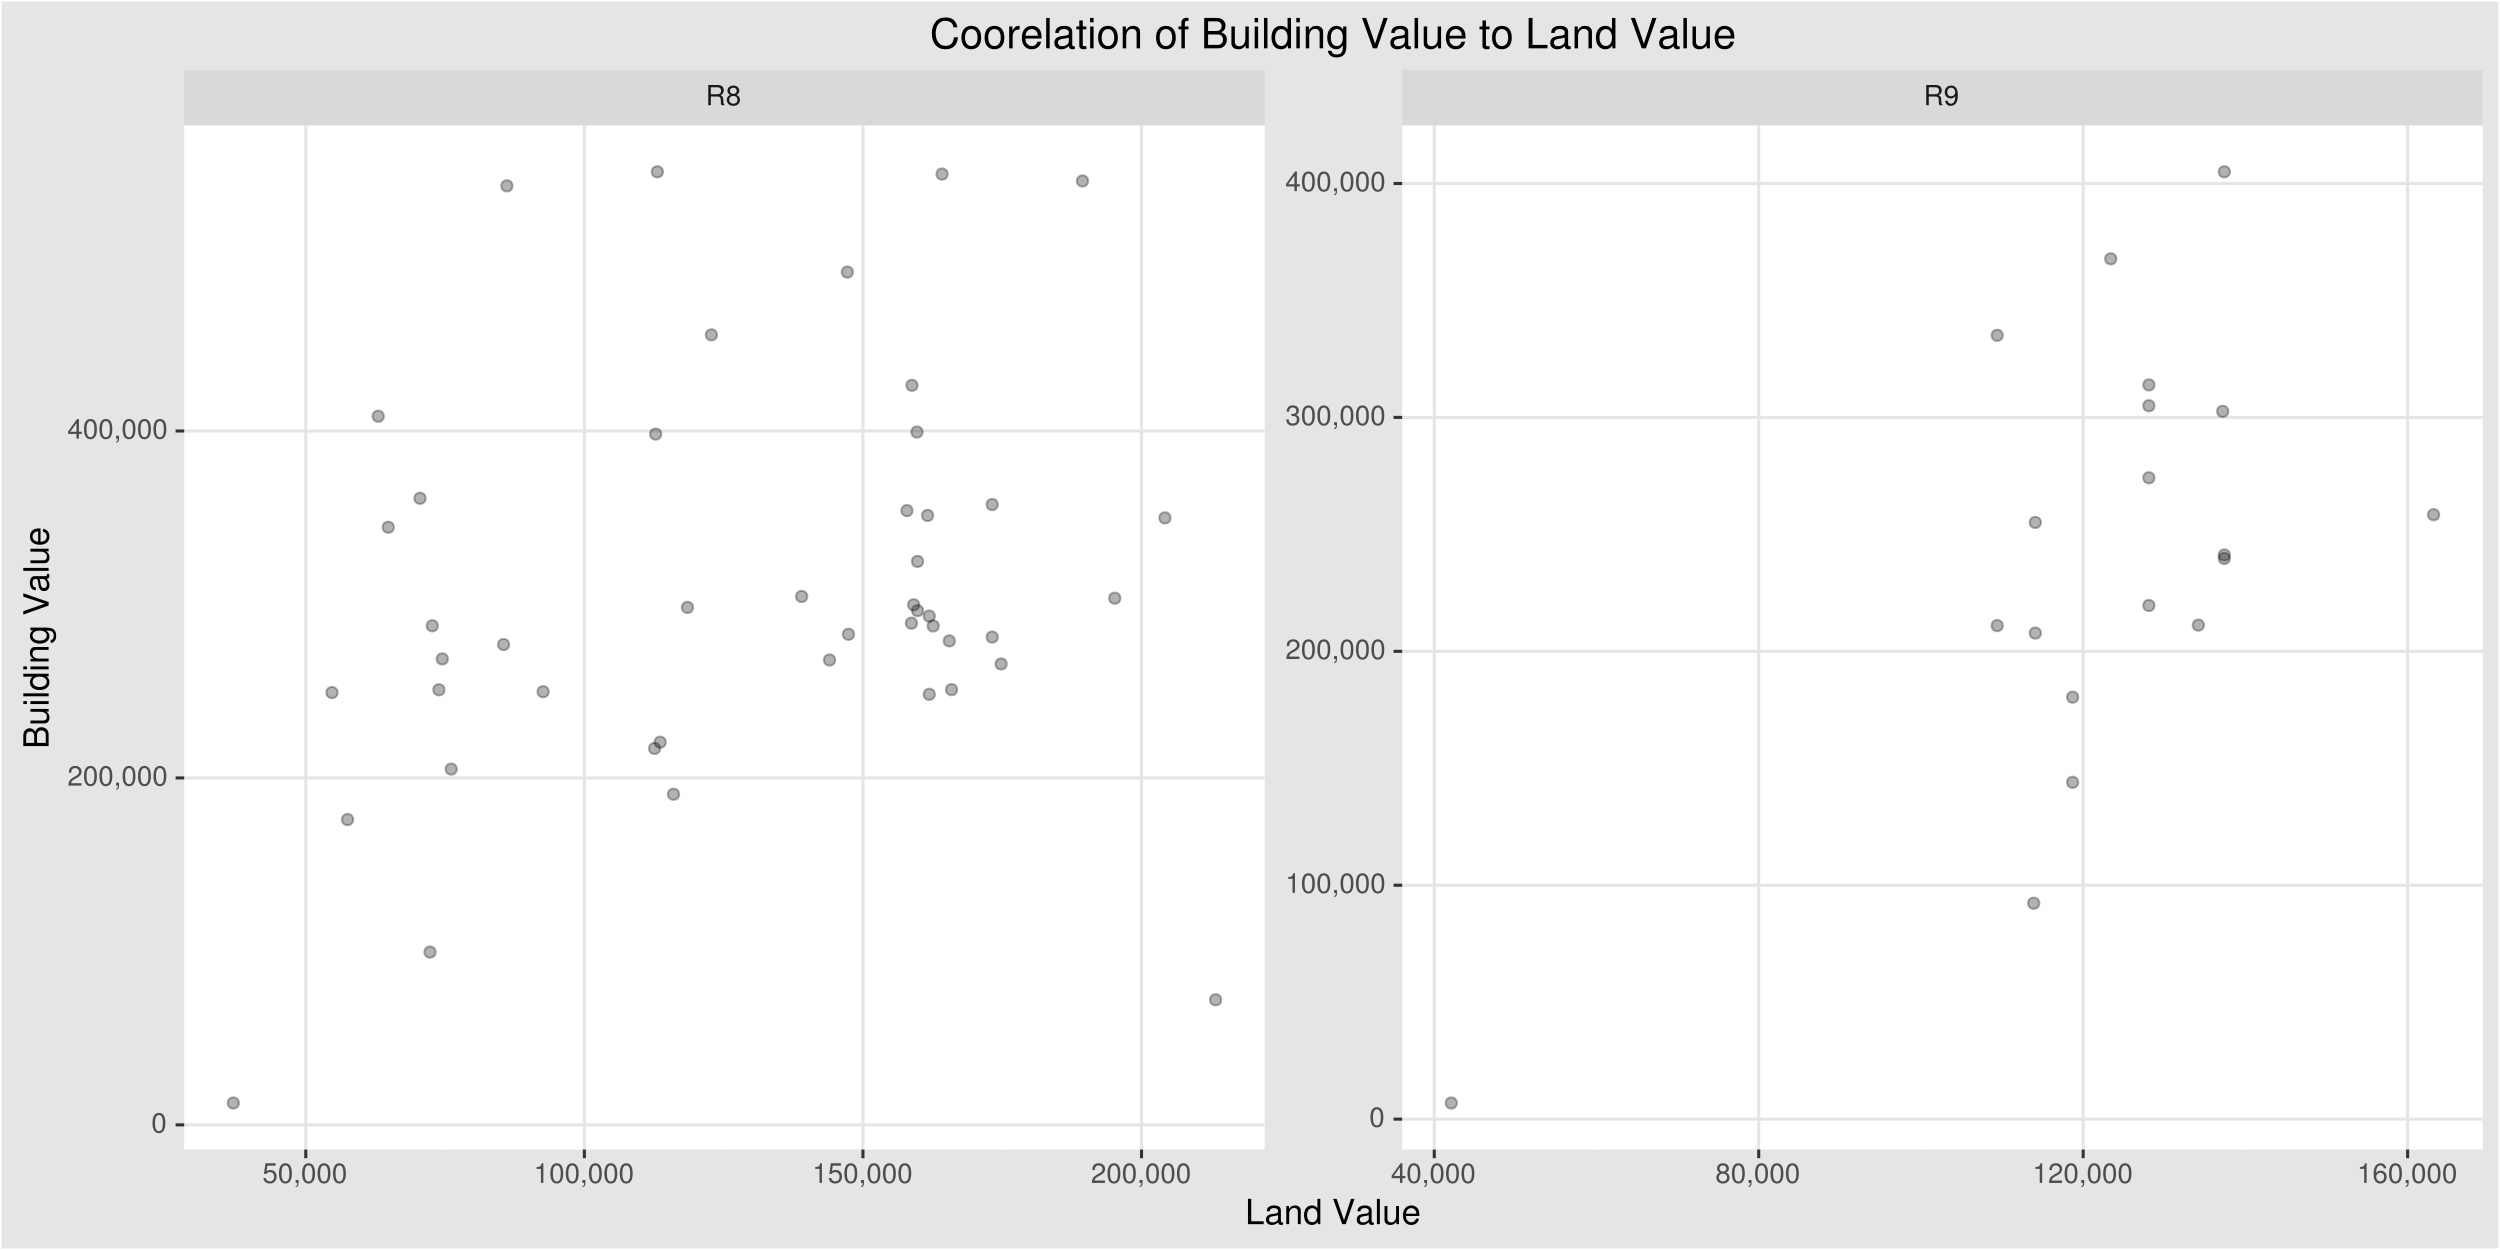 <?xml version="1.0" encoding="UTF-8"?>
<svg xmlns="http://www.w3.org/2000/svg" xmlns:xlink="http://www.w3.org/1999/xlink" width="864pt" height="432pt" viewBox="0 0 864 432" version="1.1">
<defs>
<g>
<symbol overflow="visible" id="glyph0-0">
<path style="stroke:none;" d=""/>
</symbol>
<symbol overflow="visible" id="glyph0-1">
<path style="stroke:none;" d="M 1.781 -3.016 L 4.094 -3.016 C 4.891 -3.016 5.234 -2.625 5.234 -1.766 L 5.234 -1.141 C 5.234 -0.703 5.312 -0.281 5.438 0 L 6.516 0 L 6.516 -0.219 C 6.172 -0.453 6.109 -0.703 6.094 -1.625 C 6.078 -2.781 5.906 -3.125 5.141 -3.453 C 5.922 -3.844 6.25 -4.328 6.25 -5.125 C 6.25 -6.328 5.484 -7 4.109 -7 L 0.891 -7 L 0.891 0 L 1.781 0 Z M 1.781 -3.797 L 1.781 -6.203 L 3.938 -6.203 C 4.438 -6.203 4.734 -6.125 4.953 -5.938 C 5.188 -5.734 5.312 -5.422 5.312 -5 C 5.312 -4.172 4.891 -3.797 3.938 -3.797 Z M 1.781 -3.797 "/>
</symbol>
<symbol overflow="visible" id="glyph0-2">
<path style="stroke:none;" d="M 3.75 -3.578 C 4.453 -4 4.688 -4.344 4.688 -4.984 C 4.688 -6.047 3.844 -6.797 2.641 -6.797 C 1.438 -6.797 0.594 -6.047 0.594 -4.984 C 0.594 -4.359 0.828 -4.016 1.516 -3.578 C 0.734 -3.203 0.359 -2.641 0.359 -1.891 C 0.359 -0.641 1.297 0.219 2.641 0.219 C 3.984 0.219 4.922 -0.641 4.922 -1.875 C 4.922 -2.641 4.531 -3.203 3.75 -3.578 Z M 2.641 -6.047 C 3.359 -6.047 3.812 -5.625 3.812 -4.969 C 3.812 -4.344 3.344 -3.922 2.641 -3.922 C 1.922 -3.922 1.453 -4.344 1.453 -4.984 C 1.453 -5.625 1.922 -6.047 2.641 -6.047 Z M 2.641 -3.203 C 3.484 -3.203 4.062 -2.672 4.062 -1.875 C 4.062 -1.062 3.484 -0.531 2.625 -0.531 C 1.797 -0.531 1.219 -1.078 1.219 -1.875 C 1.219 -2.672 1.797 -3.203 2.641 -3.203 Z M 2.641 -3.203 "/>
</symbol>
<symbol overflow="visible" id="glyph0-3">
<path style="stroke:none;" d="M 0.516 -1.547 C 0.672 -0.438 1.406 0.219 2.438 0.219 C 3.188 0.219 3.859 -0.141 4.266 -0.75 C 4.688 -1.406 4.891 -2.25 4.891 -3.484 C 4.891 -4.625 4.703 -5.359 4.312 -5.953 C 3.938 -6.5 3.344 -6.797 2.594 -6.797 C 1.297 -6.797 0.359 -5.844 0.359 -4.516 C 0.359 -3.25 1.234 -2.344 2.453 -2.344 C 3.094 -2.344 3.562 -2.578 4.016 -3.109 C 4 -1.453 3.469 -0.531 2.5 -0.531 C 1.906 -0.531 1.484 -0.906 1.359 -1.547 Z M 2.578 -6.062 C 3.375 -6.062 3.969 -5.406 3.969 -4.531 C 3.969 -3.688 3.375 -3.094 2.547 -3.094 C 1.734 -3.094 1.234 -3.672 1.234 -4.578 C 1.234 -5.438 1.797 -6.062 2.578 -6.062 Z M 2.578 -6.062 "/>
</symbol>
<symbol overflow="visible" id="glyph0-4">
<path style="stroke:none;" d="M 2.641 -6.797 C 2 -6.797 1.422 -6.531 1.078 -6.047 C 0.641 -5.453 0.406 -4.547 0.406 -3.297 C 0.406 -1 1.188 0.219 2.641 0.219 C 4.078 0.219 4.859 -1 4.859 -3.234 C 4.859 -4.562 4.656 -5.438 4.203 -6.047 C 3.844 -6.531 3.281 -6.797 2.641 -6.797 Z M 2.641 -6.047 C 3.547 -6.047 4 -5.125 4 -3.312 C 4 -1.375 3.562 -0.484 2.625 -0.484 C 1.734 -0.484 1.281 -1.422 1.281 -3.281 C 1.281 -5.141 1.734 -6.047 2.641 -6.047 Z M 2.641 -6.047 "/>
</symbol>
<symbol overflow="visible" id="glyph0-5">
<path style="stroke:none;" d="M 4.859 -0.828 L 1.281 -0.828 C 1.359 -1.391 1.672 -1.75 2.5 -2.234 L 3.469 -2.75 C 4.406 -3.266 4.906 -3.969 4.906 -4.812 C 4.906 -5.375 4.672 -5.906 4.266 -6.266 C 3.859 -6.625 3.375 -6.797 2.719 -6.797 C 1.859 -6.797 1.219 -6.5 0.844 -5.922 C 0.609 -5.562 0.5 -5.125 0.484 -4.438 L 1.328 -4.438 C 1.359 -4.906 1.406 -5.188 1.531 -5.406 C 1.75 -5.812 2.188 -6.062 2.703 -6.062 C 3.469 -6.062 4.031 -5.516 4.031 -4.781 C 4.031 -4.25 3.719 -3.797 3.125 -3.438 L 2.234 -2.938 C 0.812 -2.141 0.406 -1.5 0.328 0 L 4.859 0 Z M 4.859 -0.828 "/>
</symbol>
<symbol overflow="visible" id="glyph0-6">
<path style="stroke:none;" d="M 0.828 -1 L 0.828 0 L 1.406 0 L 1.406 0.172 C 1.406 0.828 1.281 1.031 0.828 1.047 L 0.828 1.406 C 1.5 1.406 1.844 0.984 1.844 0.156 L 1.844 -1 Z M 0.828 -1 "/>
</symbol>
<symbol overflow="visible" id="glyph0-7">
<path style="stroke:none;" d="M 3.141 -1.625 L 3.141 0 L 3.984 0 L 3.984 -1.625 L 4.984 -1.625 L 4.984 -2.391 L 3.984 -2.391 L 3.984 -6.797 L 3.359 -6.797 L 0.266 -2.516 L 0.266 -1.625 Z M 3.141 -2.391 L 1 -2.391 L 3.141 -5.359 Z M 3.141 -2.391 "/>
</symbol>
<symbol overflow="visible" id="glyph0-8">
<path style="stroke:none;" d="M 2.484 -4.844 L 2.484 0 L 3.328 0 L 3.328 -6.797 L 2.766 -6.797 C 2.469 -5.75 2.281 -5.609 0.984 -5.453 L 0.984 -4.844 Z M 2.484 -4.844 "/>
</symbol>
<symbol overflow="visible" id="glyph0-9">
<path style="stroke:none;" d="M 2.125 -3.125 L 2.578 -3.125 C 3.516 -3.125 3.984 -2.703 3.984 -1.891 C 3.984 -1.031 3.469 -0.531 2.578 -0.531 C 1.656 -0.531 1.203 -0.984 1.156 -1.969 L 0.312 -1.969 C 0.344 -1.422 0.438 -1.078 0.609 -0.766 C 0.953 -0.109 1.625 0.219 2.547 0.219 C 3.953 0.219 4.859 -0.609 4.859 -1.906 C 4.859 -2.766 4.516 -3.25 3.703 -3.516 C 4.344 -3.766 4.656 -4.25 4.656 -4.938 C 4.656 -6.109 3.875 -6.797 2.578 -6.797 C 1.203 -6.797 0.484 -6.047 0.453 -4.609 L 1.297 -4.609 C 1.312 -5.016 1.344 -5.25 1.453 -5.453 C 1.641 -5.828 2.062 -6.062 2.594 -6.062 C 3.344 -6.062 3.797 -5.625 3.797 -4.906 C 3.797 -4.422 3.609 -4.141 3.25 -3.984 C 3.016 -3.891 2.719 -3.844 2.125 -3.844 Z M 2.125 -3.125 "/>
</symbol>
<symbol overflow="visible" id="glyph0-10">
<path style="stroke:none;" d="M 4.562 -6.797 L 1.062 -6.797 L 0.547 -3.094 L 1.328 -3.094 C 1.719 -3.562 2.047 -3.734 2.578 -3.734 C 3.484 -3.734 4.062 -3.109 4.062 -2.094 C 4.062 -1.125 3.484 -0.531 2.578 -0.531 C 1.828 -0.531 1.375 -0.906 1.188 -1.672 L 0.328 -1.672 C 0.453 -1.109 0.547 -0.844 0.75 -0.594 C 1.125 -0.078 1.828 0.219 2.594 0.219 C 3.969 0.219 4.922 -0.781 4.922 -2.219 C 4.922 -3.562 4.031 -4.484 2.719 -4.484 C 2.25 -4.484 1.859 -4.359 1.469 -4.062 L 1.734 -5.969 L 4.562 -5.969 Z M 4.562 -6.797 "/>
</symbol>
<symbol overflow="visible" id="glyph0-11">
<path style="stroke:none;" d="M 4.781 -5.031 C 4.609 -6.141 3.891 -6.797 2.844 -6.797 C 2.094 -6.797 1.422 -6.438 1.031 -5.828 C 0.609 -5.172 0.406 -4.344 0.406 -3.094 C 0.406 -1.953 0.578 -1.234 0.984 -0.625 C 1.359 -0.078 1.953 0.219 2.703 0.219 C 3.984 0.219 4.922 -0.734 4.922 -2.078 C 4.922 -3.344 4.062 -4.234 2.844 -4.234 C 2.172 -4.234 1.641 -3.969 1.281 -3.469 C 1.281 -5.125 1.828 -6.047 2.797 -6.047 C 3.391 -6.047 3.797 -5.672 3.938 -5.031 Z M 2.734 -3.484 C 3.547 -3.484 4.062 -2.922 4.062 -2 C 4.062 -1.156 3.484 -0.531 2.703 -0.531 C 1.922 -0.531 1.328 -1.188 1.328 -2.047 C 1.328 -2.891 1.906 -3.484 2.734 -3.484 Z M 2.734 -3.484 "/>
</symbol>
<symbol overflow="visible" id="glyph1-0">
<path style="stroke:none;" d=""/>
</symbol>
<symbol overflow="visible" id="glyph1-1">
<path style="stroke:none;" d="M 2.078 -8.75 L 0.953 -8.75 L 0.953 0 L 6.391 0 L 6.391 -0.984 L 2.078 -0.984 Z M 2.078 -8.75 "/>
</symbol>
<symbol overflow="visible" id="glyph1-2">
<path style="stroke:none;" d="M 6.422 -0.594 C 6.312 -0.562 6.266 -0.562 6.203 -0.562 C 5.859 -0.562 5.656 -0.75 5.656 -1.062 L 5.656 -4.75 C 5.656 -5.875 4.844 -6.469 3.297 -6.469 C 2.391 -6.469 1.625 -6.203 1.219 -5.734 C 0.922 -5.406 0.797 -5.047 0.781 -4.422 L 1.781 -4.422 C 1.875 -5.203 2.328 -5.547 3.266 -5.547 C 4.156 -5.547 4.672 -5.203 4.672 -4.609 L 4.672 -4.344 C 4.672 -3.922 4.422 -3.75 3.625 -3.641 C 2.203 -3.469 1.984 -3.422 1.609 -3.266 C 0.875 -2.969 0.5 -2.406 0.5 -1.578 C 0.5 -0.438 1.297 0.281 2.562 0.281 C 3.359 0.281 4 0 4.703 -0.641 C 4.781 -0.016 5.094 0.281 5.734 0.281 C 5.938 0.281 6.094 0.25 6.422 0.172 Z M 4.672 -1.984 C 4.672 -1.641 4.578 -1.438 4.266 -1.156 C 3.859 -0.797 3.375 -0.594 2.781 -0.594 C 2 -0.594 1.547 -0.969 1.547 -1.609 C 1.547 -2.266 1.984 -2.609 3.062 -2.766 C 4.109 -2.906 4.328 -2.953 4.672 -3.109 Z M 4.672 -1.984 "/>
</symbol>
<symbol overflow="visible" id="glyph1-3">
<path style="stroke:none;" d="M 0.844 -6.281 L 0.844 0 L 1.844 0 L 1.844 -3.469 C 1.844 -4.75 2.516 -5.594 3.547 -5.594 C 4.344 -5.594 4.844 -5.109 4.844 -4.359 L 4.844 0 L 5.844 0 L 5.844 -4.75 C 5.844 -5.797 5.062 -6.469 3.859 -6.469 C 2.922 -6.469 2.312 -6.109 1.766 -5.234 L 1.766 -6.281 Z M 0.844 -6.281 "/>
</symbol>
<symbol overflow="visible" id="glyph1-4">
<path style="stroke:none;" d="M 5.938 -8.75 L 4.938 -8.75 L 4.938 -5.5 C 4.531 -6.125 3.859 -6.469 3.016 -6.469 C 1.375 -6.469 0.312 -5.156 0.312 -3.156 C 0.312 -1.031 1.359 0.281 3.047 0.281 C 3.906 0.281 4.516 -0.047 5.047 -0.828 L 5.047 0 L 5.938 0 Z M 3.188 -5.531 C 4.266 -5.531 4.938 -4.578 4.938 -3.078 C 4.938 -1.625 4.25 -0.656 3.188 -0.656 C 2.094 -0.656 1.359 -1.625 1.359 -3.094 C 1.359 -4.562 2.094 -5.531 3.188 -5.531 Z M 3.188 -5.531 "/>
</symbol>
<symbol overflow="visible" id="glyph1-5">
<path style="stroke:none;" d=""/>
</symbol>
<symbol overflow="visible" id="glyph1-6">
<path style="stroke:none;" d="M 4.703 0 L 7.734 -8.75 L 6.547 -8.75 L 4.125 -1.344 L 1.562 -8.75 L 0.359 -8.75 L 3.5 0 Z M 4.703 0 "/>
</symbol>
<symbol overflow="visible" id="glyph1-7">
<path style="stroke:none;" d="M 1.828 -8.75 L 0.812 -8.75 L 0.812 0 L 1.828 0 Z M 1.828 -8.75 "/>
</symbol>
<symbol overflow="visible" id="glyph1-8">
<path style="stroke:none;" d="M 5.781 0 L 5.781 -6.281 L 4.781 -6.281 L 4.781 -2.719 C 4.781 -1.438 4.109 -0.594 3.078 -0.594 C 2.281 -0.594 1.781 -1.078 1.781 -1.844 L 1.781 -6.281 L 0.781 -6.281 L 0.781 -1.438 C 0.781 -0.391 1.562 0.281 2.781 0.281 C 3.703 0.281 4.297 -0.047 4.891 -0.875 L 4.891 0 Z M 5.781 0 "/>
</symbol>
<symbol overflow="visible" id="glyph1-9">
<path style="stroke:none;" d="M 6.156 -2.812 C 6.156 -3.766 6.078 -4.344 5.906 -4.812 C 5.5 -5.844 4.531 -6.469 3.359 -6.469 C 1.609 -6.469 0.484 -5.125 0.484 -3.062 C 0.484 -1 1.578 0.281 3.344 0.281 C 4.781 0.281 5.766 -0.547 6.031 -1.906 L 5.016 -1.906 C 4.734 -1.078 4.172 -0.641 3.375 -0.641 C 2.734 -0.641 2.203 -0.938 1.859 -1.469 C 1.625 -1.828 1.531 -2.188 1.531 -2.812 Z M 1.547 -3.625 C 1.625 -4.781 2.344 -5.547 3.344 -5.547 C 4.328 -5.547 5.094 -4.734 5.094 -3.703 C 5.094 -3.672 5.094 -3.641 5.078 -3.625 Z M 1.547 -3.625 "/>
</symbol>
<symbol overflow="visible" id="glyph2-0">
<path style="stroke:none;" d=""/>
</symbol>
<symbol overflow="visible" id="glyph2-1">
<path style="stroke:none;" d="M 0 -0.953 L 0 -4.891 C 0 -5.719 -0.234 -6.344 -0.734 -6.797 C -1.188 -7.234 -1.812 -7.469 -2.5 -7.469 C -3.547 -7.469 -4.188 -7 -4.625 -5.875 C -4.984 -6.672 -5.641 -7.094 -6.531 -7.094 C -7.156 -7.094 -7.734 -6.859 -8.141 -6.391 C -8.562 -5.938 -8.75 -5.344 -8.75 -4.5 L -8.75 -0.953 Z M -4.984 -2.062 L -7.766 -2.062 L -7.766 -4.219 C -7.766 -4.844 -7.688 -5.203 -7.453 -5.5 C -7.219 -5.812 -6.859 -5.969 -6.375 -5.969 C -5.906 -5.969 -5.531 -5.812 -5.297 -5.5 C -5.062 -5.203 -4.984 -4.844 -4.984 -4.219 Z M -0.984 -2.062 L -4 -2.062 L -4 -4.781 C -4 -5.328 -3.859 -5.688 -3.578 -5.953 C -3.297 -6.219 -2.922 -6.359 -2.484 -6.359 C -2.062 -6.359 -1.688 -6.219 -1.406 -5.953 C -1.109 -5.688 -0.984 -5.328 -0.984 -4.781 Z M -0.984 -2.062 "/>
</symbol>
<symbol overflow="visible" id="glyph2-2">
<path style="stroke:none;" d="M 0 -5.781 L -6.281 -5.781 L -6.281 -4.781 L -2.719 -4.781 C -1.438 -4.781 -0.594 -4.109 -0.594 -3.078 C -0.594 -2.281 -1.078 -1.781 -1.844 -1.781 L -6.281 -1.781 L -6.281 -0.781 L -1.438 -0.781 C -0.391 -0.781 0.281 -1.562 0.281 -2.781 C 0.281 -3.703 -0.047 -4.297 -0.875 -4.891 L 0 -4.891 Z M 0 -5.781 "/>
</symbol>
<symbol overflow="visible" id="glyph2-3">
<path style="stroke:none;" d="M -6.281 -1.797 L -6.281 -0.797 L 0 -0.797 L 0 -1.797 Z M -8.75 -1.797 L -8.75 -0.797 L -7.484 -0.797 L -7.484 -1.797 Z M -8.75 -1.797 "/>
</symbol>
<symbol overflow="visible" id="glyph2-4">
<path style="stroke:none;" d="M -8.75 -1.828 L -8.75 -0.812 L 0 -0.812 L 0 -1.828 Z M -8.75 -1.828 "/>
</symbol>
<symbol overflow="visible" id="glyph2-5">
<path style="stroke:none;" d="M -8.75 -5.938 L -8.75 -4.938 L -5.5 -4.938 C -6.125 -4.531 -6.469 -3.859 -6.469 -3.016 C -6.469 -1.375 -5.156 -0.312 -3.156 -0.312 C -1.031 -0.312 0.281 -1.359 0.281 -3.047 C 0.281 -3.906 -0.047 -4.516 -0.828 -5.047 L 0 -5.047 L 0 -5.938 Z M -5.531 -3.188 C -5.531 -4.266 -4.578 -4.938 -3.078 -4.938 C -1.625 -4.938 -0.656 -4.25 -0.656 -3.188 C -0.656 -2.094 -1.625 -1.359 -3.094 -1.359 C -4.562 -1.359 -5.531 -2.094 -5.531 -3.188 Z M -5.531 -3.188 "/>
</symbol>
<symbol overflow="visible" id="glyph2-6">
<path style="stroke:none;" d="M -6.281 -0.844 L 0 -0.844 L 0 -1.844 L -3.469 -1.844 C -4.75 -1.844 -5.594 -2.516 -5.594 -3.547 C -5.594 -4.344 -5.109 -4.844 -4.359 -4.844 L 0 -4.844 L 0 -5.844 L -4.75 -5.844 C -5.797 -5.844 -6.469 -5.062 -6.469 -3.859 C -6.469 -2.922 -6.109 -2.312 -5.234 -1.766 L -6.281 -1.766 Z M -6.281 -0.844 "/>
</symbol>
<symbol overflow="visible" id="glyph2-7">
<path style="stroke:none;" d="M -6.281 -4.938 L -5.375 -4.938 C -6.125 -4.438 -6.469 -3.828 -6.469 -3.031 C -6.469 -1.422 -5.078 -0.344 -3.031 -0.344 C -2 -0.344 -1.156 -0.625 -0.562 -1.141 C -0.031 -1.609 0.281 -2.281 0.281 -2.938 C 0.281 -3.734 -0.062 -4.281 -0.859 -4.844 L -0.531 -4.844 C 0.328 -4.844 0.844 -4.734 1.188 -4.484 C 1.562 -4.219 1.781 -3.703 1.781 -3.094 C 1.781 -2.641 1.656 -2.234 1.438 -1.953 C 1.266 -1.734 1.094 -1.625 0.719 -1.578 L 0.719 -0.547 C 1.906 -0.656 2.609 -1.578 2.609 -3.062 C 2.609 -4 2.312 -4.797 1.812 -5.203 C 1.234 -5.688 0.438 -5.875 -1.031 -5.875 L -6.281 -5.875 Z M -5.547 -3.125 C -5.547 -4.219 -4.625 -4.844 -3.062 -4.844 C -1.562 -4.844 -0.641 -4.203 -0.641 -3.141 C -0.641 -2.047 -1.578 -1.391 -3.094 -1.391 C -4.609 -1.391 -5.547 -2.062 -5.547 -3.125 Z M -5.547 -3.125 "/>
</symbol>
<symbol overflow="visible" id="glyph2-8">
<path style="stroke:none;" d=""/>
</symbol>
<symbol overflow="visible" id="glyph2-9">
<path style="stroke:none;" d="M 0 -4.703 L -8.75 -7.734 L -8.75 -6.547 L -1.344 -4.125 L -8.75 -1.562 L -8.75 -0.359 L 0 -3.5 Z M 0 -4.703 "/>
</symbol>
<symbol overflow="visible" id="glyph2-10">
<path style="stroke:none;" d="M -0.594 -6.422 C -0.562 -6.312 -0.562 -6.266 -0.562 -6.203 C -0.562 -5.859 -0.75 -5.656 -1.062 -5.656 L -4.75 -5.656 C -5.875 -5.656 -6.469 -4.844 -6.469 -3.297 C -6.469 -2.391 -6.203 -1.625 -5.734 -1.219 C -5.406 -0.922 -5.047 -0.797 -4.422 -0.781 L -4.422 -1.781 C -5.203 -1.875 -5.547 -2.328 -5.547 -3.266 C -5.547 -4.156 -5.203 -4.672 -4.609 -4.672 L -4.344 -4.672 C -3.922 -4.672 -3.75 -4.422 -3.641 -3.625 C -3.469 -2.203 -3.422 -1.984 -3.266 -1.609 C -2.969 -0.875 -2.406 -0.5 -1.578 -0.5 C -0.438 -0.5 0.281 -1.297 0.281 -2.562 C 0.281 -3.359 0 -4 -0.641 -4.703 C -0.016 -4.781 0.281 -5.094 0.281 -5.734 C 0.281 -5.938 0.25 -6.094 0.172 -6.422 Z M -1.984 -4.672 C -1.641 -4.672 -1.438 -4.578 -1.156 -4.266 C -0.797 -3.859 -0.594 -3.375 -0.594 -2.781 C -0.594 -2 -0.969 -1.547 -1.609 -1.547 C -2.266 -1.547 -2.609 -1.984 -2.766 -3.062 C -2.906 -4.109 -2.953 -4.328 -3.109 -4.672 Z M -1.984 -4.672 "/>
</symbol>
<symbol overflow="visible" id="glyph2-11">
<path style="stroke:none;" d="M -2.812 -6.156 C -3.766 -6.156 -4.344 -6.078 -4.812 -5.906 C -5.844 -5.5 -6.469 -4.531 -6.469 -3.359 C -6.469 -1.609 -5.125 -0.484 -3.062 -0.484 C -1 -0.484 0.281 -1.578 0.281 -3.344 C 0.281 -4.781 -0.547 -5.766 -1.906 -6.031 L -1.906 -5.016 C -1.078 -4.734 -0.641 -4.172 -0.641 -3.375 C -0.641 -2.734 -0.938 -2.203 -1.469 -1.859 C -1.828 -1.625 -2.188 -1.531 -2.812 -1.531 Z M -3.625 -1.547 C -4.781 -1.625 -5.547 -2.344 -5.547 -3.344 C -5.547 -4.328 -4.734 -5.094 -3.703 -5.094 C -3.672 -5.094 -3.641 -5.094 -3.625 -5.078 Z M -3.625 -1.547 "/>
</symbol>
<symbol overflow="visible" id="glyph3-0">
<path style="stroke:none;" d=""/>
</symbol>
<symbol overflow="visible" id="glyph3-1">
<path style="stroke:none;" d="M 9.531 -7.25 C 9.125 -9.547 7.797 -10.672 5.484 -10.672 C 4.078 -10.672 2.938 -10.234 2.156 -9.359 C 1.203 -8.328 0.688 -6.828 0.688 -5.125 C 0.688 -3.406 1.219 -1.922 2.219 -0.891 C 3.031 -0.062 4.062 0.328 5.438 0.328 C 8 0.328 9.438 -1.047 9.75 -3.828 L 8.375 -3.828 C 8.25 -3.109 8.109 -2.625 7.891 -2.203 C 7.469 -1.344 6.562 -0.844 5.453 -0.844 C 3.359 -0.844 2.031 -2.516 2.031 -5.141 C 2.031 -7.844 3.297 -9.5 5.328 -9.5 C 6.188 -9.5 6.969 -9.234 7.406 -8.828 C 7.797 -8.469 8.016 -8.031 8.172 -7.25 Z M 9.531 -7.25 "/>
</symbol>
<symbol overflow="visible" id="glyph3-2">
<path style="stroke:none;" d="M 3.922 -7.766 C 1.797 -7.766 0.516 -6.25 0.516 -3.719 C 0.516 -1.188 1.781 0.328 3.938 0.328 C 6.047 0.328 7.344 -1.188 7.344 -3.656 C 7.344 -6.266 6.094 -7.766 3.922 -7.766 Z M 3.938 -6.656 C 5.281 -6.656 6.094 -5.547 6.094 -3.672 C 6.094 -1.906 5.266 -0.781 3.938 -0.781 C 2.594 -0.781 1.766 -1.891 1.766 -3.719 C 1.766 -5.531 2.594 -6.656 3.938 -6.656 Z M 3.938 -6.656 "/>
</symbol>
<symbol overflow="visible" id="glyph3-3">
<path style="stroke:none;" d="M 1 -7.547 L 1 0 L 2.203 0 L 2.203 -3.922 C 2.203 -5 2.484 -5.703 3.047 -6.125 C 3.422 -6.391 3.781 -6.484 4.625 -6.5 L 4.625 -7.719 C 4.422 -7.75 4.328 -7.766 4.156 -7.766 C 3.391 -7.766 2.797 -7.297 2.109 -6.188 L 2.109 -7.547 Z M 1 -7.547 "/>
</symbol>
<symbol overflow="visible" id="glyph3-4">
<path style="stroke:none;" d="M 7.391 -3.375 C 7.391 -4.531 7.297 -5.219 7.094 -5.781 C 6.594 -7.016 5.453 -7.766 4.031 -7.766 C 1.938 -7.766 0.578 -6.156 0.578 -3.672 C 0.578 -1.203 1.891 0.328 4 0.328 C 5.734 0.328 6.922 -0.641 7.234 -2.297 L 6.016 -2.297 C 5.688 -1.297 5.016 -0.781 4.047 -0.781 C 3.281 -0.781 2.641 -1.125 2.234 -1.75 C 1.938 -2.188 1.844 -2.625 1.828 -3.375 Z M 1.859 -4.344 C 1.953 -5.75 2.812 -6.656 4.016 -6.656 C 5.203 -6.656 6.109 -5.672 6.109 -4.438 C 6.109 -4.406 6.109 -4.375 6.094 -4.344 Z M 1.859 -4.344 "/>
</symbol>
<symbol overflow="visible" id="glyph3-5">
<path style="stroke:none;" d="M 2.188 -10.5 L 0.984 -10.5 L 0.984 0 L 2.188 0 Z M 2.188 -10.5 "/>
</symbol>
<symbol overflow="visible" id="glyph3-6">
<path style="stroke:none;" d="M 7.703 -0.703 C 7.578 -0.672 7.516 -0.672 7.453 -0.672 C 7.031 -0.672 6.797 -0.891 6.797 -1.266 L 6.797 -5.703 C 6.797 -7.047 5.812 -7.766 3.969 -7.766 C 2.859 -7.766 1.953 -7.453 1.453 -6.891 C 1.109 -6.5 0.969 -6.062 0.938 -5.312 L 2.141 -5.312 C 2.25 -6.234 2.797 -6.656 3.922 -6.656 C 5 -6.656 5.609 -6.25 5.609 -5.531 L 5.609 -5.219 C 5.609 -4.703 5.297 -4.5 4.344 -4.375 C 2.656 -4.156 2.391 -4.109 1.938 -3.922 C 1.047 -3.562 0.609 -2.875 0.609 -1.906 C 0.609 -0.531 1.562 0.328 3.078 0.328 C 4.031 0.328 4.797 0 5.641 -0.781 C 5.734 -0.016 6.109 0.328 6.891 0.328 C 7.125 0.328 7.312 0.297 7.703 0.203 Z M 5.609 -2.375 C 5.609 -1.969 5.484 -1.734 5.125 -1.391 C 4.641 -0.953 4.047 -0.719 3.344 -0.719 C 2.406 -0.719 1.859 -1.172 1.859 -1.938 C 1.859 -2.719 2.391 -3.125 3.672 -3.312 C 4.938 -3.484 5.203 -3.547 5.609 -3.734 Z M 5.609 -2.375 "/>
</symbol>
<symbol overflow="visible" id="glyph3-7">
<path style="stroke:none;" d="M 3.656 -7.547 L 2.422 -7.547 L 2.422 -9.625 L 1.219 -9.625 L 1.219 -7.547 L 0.203 -7.547 L 0.203 -6.562 L 1.219 -6.562 L 1.219 -0.859 C 1.219 -0.094 1.75 0.328 2.672 0.328 C 2.969 0.328 3.25 0.297 3.656 0.234 L 3.656 -0.781 C 3.5 -0.734 3.312 -0.719 3.078 -0.719 C 2.562 -0.719 2.422 -0.859 2.422 -1.391 L 2.422 -6.562 L 3.656 -6.562 Z M 3.656 -7.547 "/>
</symbol>
<symbol overflow="visible" id="glyph3-8">
<path style="stroke:none;" d="M 2.156 -7.547 L 0.969 -7.547 L 0.969 0 L 2.156 0 Z M 2.156 -10.5 L 0.953 -10.5 L 0.953 -8.984 L 2.156 -8.984 Z M 2.156 -10.5 "/>
</symbol>
<symbol overflow="visible" id="glyph3-9">
<path style="stroke:none;" d="M 1.016 -7.547 L 1.016 0 L 2.219 0 L 2.219 -4.156 C 2.219 -5.703 3.031 -6.719 4.266 -6.719 C 5.219 -6.719 5.812 -6.141 5.812 -5.234 L 5.812 0 L 7.016 0 L 7.016 -5.703 C 7.016 -6.953 6.078 -7.766 4.625 -7.766 C 3.5 -7.766 2.781 -7.328 2.125 -6.281 L 2.125 -7.547 Z M 1.016 -7.547 "/>
</symbol>
<symbol overflow="visible" id="glyph3-10">
<path style="stroke:none;" d=""/>
</symbol>
<symbol overflow="visible" id="glyph3-11">
<path style="stroke:none;" d="M 3.719 -7.547 L 2.469 -7.547 L 2.469 -8.734 C 2.469 -9.234 2.75 -9.5 3.297 -9.5 C 3.406 -9.5 3.438 -9.5 3.719 -9.484 L 3.719 -10.469 C 3.438 -10.531 3.281 -10.547 3.047 -10.547 C 1.938 -10.547 1.266 -9.906 1.266 -8.828 L 1.266 -7.547 L 0.266 -7.547 L 0.266 -6.562 L 1.266 -6.562 L 1.266 0 L 2.469 0 L 2.469 -6.562 L 3.719 -6.562 Z M 3.719 -7.547 "/>
</symbol>
<symbol overflow="visible" id="glyph3-12">
<path style="stroke:none;" d="M 1.141 0 L 5.875 0 C 6.875 0 7.609 -0.281 8.172 -0.875 C 8.688 -1.422 8.969 -2.172 8.969 -3 C 8.969 -4.266 8.406 -5.031 7.062 -5.547 C 8.016 -6 8.516 -6.766 8.516 -7.844 C 8.516 -8.594 8.219 -9.281 7.672 -9.766 C 7.125 -10.266 6.406 -10.5 5.406 -10.5 L 1.141 -10.5 Z M 2.484 -5.984 L 2.484 -9.328 L 5.078 -9.328 C 5.812 -9.328 6.234 -9.219 6.594 -8.953 C 6.969 -8.656 7.172 -8.219 7.172 -7.656 C 7.172 -7.094 6.969 -6.641 6.594 -6.359 C 6.234 -6.078 5.812 -5.984 5.078 -5.984 Z M 2.484 -1.188 L 2.484 -4.797 L 5.75 -4.797 C 6.391 -4.797 6.828 -4.641 7.141 -4.297 C 7.469 -3.969 7.641 -3.5 7.641 -2.984 C 7.641 -2.484 7.469 -2.016 7.141 -1.688 C 6.828 -1.344 6.391 -1.188 5.75 -1.188 Z M 2.484 -1.188 "/>
</symbol>
<symbol overflow="visible" id="glyph3-13">
<path style="stroke:none;" d="M 6.938 0 L 6.938 -7.547 L 5.75 -7.547 L 5.75 -3.266 C 5.75 -1.734 4.938 -0.719 3.688 -0.719 C 2.734 -0.719 2.125 -1.297 2.125 -2.203 L 2.125 -7.547 L 0.938 -7.547 L 0.938 -1.734 C 0.938 -0.469 1.875 0.328 3.344 0.328 C 4.453 0.328 5.156 -0.062 5.859 -1.047 L 5.859 0 Z M 6.938 0 "/>
</symbol>
<symbol overflow="visible" id="glyph3-14">
<path style="stroke:none;" d="M 7.125 -10.5 L 5.938 -10.5 L 5.938 -6.594 C 5.438 -7.359 4.625 -7.766 3.609 -7.766 C 1.656 -7.766 0.375 -6.188 0.375 -3.781 C 0.375 -1.234 1.625 0.328 3.656 0.328 C 4.703 0.328 5.422 -0.062 6.062 -1 L 6.062 0 L 7.125 0 Z M 3.812 -6.641 C 5.109 -6.641 5.938 -5.484 5.938 -3.688 C 5.938 -1.938 5.094 -0.797 3.828 -0.797 C 2.5 -0.797 1.625 -1.953 1.625 -3.719 C 1.625 -5.469 2.5 -6.641 3.812 -6.641 Z M 3.812 -6.641 "/>
</symbol>
<symbol overflow="visible" id="glyph3-15">
<path style="stroke:none;" d="M 5.938 -7.547 L 5.938 -6.453 C 5.328 -7.344 4.594 -7.766 3.625 -7.766 C 1.719 -7.766 0.422 -6.094 0.422 -3.641 C 0.422 -2.406 0.75 -1.391 1.375 -0.672 C 1.938 -0.047 2.734 0.328 3.531 0.328 C 4.484 0.328 5.141 -0.078 5.812 -1.016 L 5.812 -0.641 C 5.812 0.391 5.688 1.016 5.391 1.422 C 5.078 1.875 4.453 2.125 3.719 2.125 C 3.172 2.125 2.672 1.984 2.344 1.734 C 2.078 1.516 1.953 1.312 1.891 0.859 L 0.656 0.859 C 0.797 2.297 1.906 3.141 3.672 3.141 C 4.797 3.141 5.766 2.781 6.25 2.172 C 6.828 1.484 7.047 0.531 7.047 -1.234 L 7.047 -7.547 Z M 3.766 -6.656 C 5.062 -6.656 5.812 -5.562 5.812 -3.672 C 5.812 -1.875 5.047 -0.781 3.781 -0.781 C 2.469 -0.781 1.672 -1.891 1.672 -3.719 C 1.672 -5.531 2.484 -6.656 3.766 -6.656 Z M 3.766 -6.656 "/>
</symbol>
<symbol overflow="visible" id="glyph3-16">
<path style="stroke:none;" d="M 5.641 0 L 9.297 -10.5 L 7.859 -10.5 L 4.953 -1.609 L 1.875 -10.5 L 0.438 -10.5 L 4.203 0 Z M 5.641 0 "/>
</symbol>
<symbol overflow="visible" id="glyph3-17">
<path style="stroke:none;" d="M 2.5 -10.5 L 1.156 -10.5 L 1.156 0 L 7.672 0 L 7.672 -1.188 L 2.5 -1.188 Z M 2.5 -10.5 "/>
</symbol>
</g>
<clipPath id="clip1">
  <path d="M 63.672 43.285 L 438 43.285 L 438 398 L 63.672 398 Z M 63.672 43.285 "/>
</clipPath>
<clipPath id="clip2">
  <path d="M 63.672 328 L 438 328 L 438 330 L 63.672 330 Z M 63.672 328 "/>
</clipPath>
<clipPath id="clip3">
  <path d="M 63.672 208 L 438 208 L 438 210 L 63.672 210 Z M 63.672 208 "/>
</clipPath>
<clipPath id="clip4">
  <path d="M 63.672 88 L 438 88 L 438 90 L 63.672 90 Z M 63.672 88 "/>
</clipPath>
<clipPath id="clip5">
  <path d="M 153 43.285 L 155 43.285 L 155 398 L 153 398 Z M 153 43.285 "/>
</clipPath>
<clipPath id="clip6">
  <path d="M 249 43.285 L 251 43.285 L 251 398 L 249 398 Z M 249 43.285 "/>
</clipPath>
<clipPath id="clip7">
  <path d="M 346 43.285 L 347 43.285 L 347 398 L 346 398 Z M 346 43.285 "/>
</clipPath>
<clipPath id="clip8">
  <path d="M 63.672 388 L 438 388 L 438 390 L 63.672 390 Z M 63.672 388 "/>
</clipPath>
<clipPath id="clip9">
  <path d="M 63.672 268 L 438 268 L 438 270 L 63.672 270 Z M 63.672 268 "/>
</clipPath>
<clipPath id="clip10">
  <path d="M 63.672 148 L 438 148 L 438 150 L 63.672 150 Z M 63.672 148 "/>
</clipPath>
<clipPath id="clip11">
  <path d="M 105 43.285 L 107 43.285 L 107 398 L 105 398 Z M 105 43.285 "/>
</clipPath>
<clipPath id="clip12">
  <path d="M 201 43.285 L 203 43.285 L 203 398 L 201 398 Z M 201 43.285 "/>
</clipPath>
<clipPath id="clip13">
  <path d="M 297 43.285 L 299 43.285 L 299 398 L 297 398 Z M 297 43.285 "/>
</clipPath>
<clipPath id="clip14">
  <path d="M 393 43.285 L 396 43.285 L 396 398 L 393 398 Z M 393 43.285 "/>
</clipPath>
<clipPath id="clip15">
  <path d="M 484.594 43.285 L 859 43.285 L 859 398 L 484.594 398 Z M 484.594 43.285 "/>
</clipPath>
<clipPath id="clip16">
  <path d="M 484.594 346 L 859 346 L 859 347 L 484.594 347 Z M 484.594 346 "/>
</clipPath>
<clipPath id="clip17">
  <path d="M 484.594 265 L 859 265 L 859 266 L 484.594 266 Z M 484.594 265 "/>
</clipPath>
<clipPath id="clip18">
  <path d="M 484.594 184 L 859 184 L 859 185 L 484.594 185 Z M 484.594 184 "/>
</clipPath>
<clipPath id="clip19">
  <path d="M 484.594 103 L 859 103 L 859 105 L 484.594 105 Z M 484.594 103 "/>
</clipPath>
<clipPath id="clip20">
  <path d="M 551 43.285 L 553 43.285 L 553 398 L 551 398 Z M 551 43.285 "/>
</clipPath>
<clipPath id="clip21">
  <path d="M 663 43.285 L 665 43.285 L 665 398 L 663 398 Z M 663 43.285 "/>
</clipPath>
<clipPath id="clip22">
  <path d="M 775 43.285 L 777 43.285 L 777 398 L 775 398 Z M 775 43.285 "/>
</clipPath>
<clipPath id="clip23">
  <path d="M 484.594 386 L 859 386 L 859 388 L 484.594 388 Z M 484.594 386 "/>
</clipPath>
<clipPath id="clip24">
  <path d="M 484.594 305 L 859 305 L 859 307 L 484.594 307 Z M 484.594 305 "/>
</clipPath>
<clipPath id="clip25">
  <path d="M 484.594 224 L 859 224 L 859 226 L 484.594 226 Z M 484.594 224 "/>
</clipPath>
<clipPath id="clip26">
  <path d="M 484.594 143 L 859 143 L 859 145 L 484.594 145 Z M 484.594 143 "/>
</clipPath>
<clipPath id="clip27">
  <path d="M 484.594 62 L 859 62 L 859 64 L 484.594 64 Z M 484.594 62 "/>
</clipPath>
<clipPath id="clip28">
  <path d="M 495 43.285 L 497 43.285 L 497 398 L 495 398 Z M 495 43.285 "/>
</clipPath>
<clipPath id="clip29">
  <path d="M 607 43.285 L 609 43.285 L 609 398 L 607 398 Z M 607 43.285 "/>
</clipPath>
<clipPath id="clip30">
  <path d="M 719 43.285 L 721 43.285 L 721 398 L 719 398 Z M 719 43.285 "/>
</clipPath>
<clipPath id="clip31">
  <path d="M 831 43.285 L 833 43.285 L 833 398 L 831 398 Z M 831 43.285 "/>
</clipPath>
<clipPath id="clip32">
  <path d="M 63.672 24.152 L 438 24.152 L 438 44 L 63.672 44 Z M 63.672 24.152 "/>
</clipPath>
<clipPath id="clip33">
  <path d="M 484.594 24.152 L 859 24.152 L 859 44 L 484.594 44 Z M 484.594 24.152 "/>
</clipPath>
</defs>
<g id="surface561">
<rect x="0" y="0" width="864" height="432" style="fill:rgb(100%,100%,100%);fill-opacity:1;stroke:none;"/>
<rect x="0" y="0" width="864" height="432" style="fill:rgb(89.804%,89.804%,89.804%);fill-opacity:1;stroke:none;"/>
<path style="fill:none;stroke-width:1.067;stroke-linecap:round;stroke-linejoin:round;stroke:rgb(100%,100%,100%);stroke-opacity:1;stroke-miterlimit:10;" d="M 0 432 L 864 432 L 864 0 L 0 0 Z M 0 432 "/>
<g clip-path="url(#clip1)" clip-rule="nonzero">
<path style=" stroke:none;fill-rule:nonzero;fill:rgb(100%,100%,100%);fill-opacity:1;" d="M 63.672 397.289 L 437.098 397.289 L 437.098 43.285 L 63.672 43.285 Z M 63.672 397.289 "/>
</g>
<g clip-path="url(#clip2)" clip-rule="nonzero">
<path style="fill:none;stroke-width:0.533;stroke-linecap:butt;stroke-linejoin:round;stroke:rgb(100%,100%,100%);stroke-opacity:1;stroke-miterlimit:10;" d="M 63.672 328.801 L 437.098 328.801 "/>
</g>
<g clip-path="url(#clip3)" clip-rule="nonzero">
<path style="fill:none;stroke-width:0.533;stroke-linecap:butt;stroke-linejoin:round;stroke:rgb(100%,100%,100%);stroke-opacity:1;stroke-miterlimit:10;" d="M 63.672 208.898 L 437.098 208.898 "/>
</g>
<g clip-path="url(#clip4)" clip-rule="nonzero">
<path style="fill:none;stroke-width:0.533;stroke-linecap:butt;stroke-linejoin:round;stroke:rgb(100%,100%,100%);stroke-opacity:1;stroke-miterlimit:10;" d="M 63.672 88.992 L 437.098 88.992 "/>
</g>
<g clip-path="url(#clip5)" clip-rule="nonzero">
<path style="fill:none;stroke-width:0.533;stroke-linecap:butt;stroke-linejoin:round;stroke:rgb(100%,100%,100%);stroke-opacity:1;stroke-miterlimit:10;" d="M 153.816 397.289 L 153.816 43.285 "/>
</g>
<g clip-path="url(#clip6)" clip-rule="nonzero">
<path style="fill:none;stroke-width:0.533;stroke-linecap:butt;stroke-linejoin:round;stroke:rgb(100%,100%,100%);stroke-opacity:1;stroke-miterlimit:10;" d="M 250.094 397.289 L 250.094 43.285 "/>
</g>
<g clip-path="url(#clip7)" clip-rule="nonzero">
<path style="fill:none;stroke-width:0.533;stroke-linecap:butt;stroke-linejoin:round;stroke:rgb(100%,100%,100%);stroke-opacity:1;stroke-miterlimit:10;" d="M 346.375 397.289 L 346.375 43.285 "/>
</g>
<g clip-path="url(#clip8)" clip-rule="nonzero">
<path style="fill:none;stroke-width:1.067;stroke-linecap:butt;stroke-linejoin:round;stroke:rgb(89.804%,89.804%,89.804%);stroke-opacity:1;stroke-miterlimit:10;" d="M 63.672 388.754 L 437.098 388.754 "/>
</g>
<g clip-path="url(#clip9)" clip-rule="nonzero">
<path style="fill:none;stroke-width:1.067;stroke-linecap:butt;stroke-linejoin:round;stroke:rgb(89.804%,89.804%,89.804%);stroke-opacity:1;stroke-miterlimit:10;" d="M 63.672 268.848 L 437.098 268.848 "/>
</g>
<g clip-path="url(#clip10)" clip-rule="nonzero">
<path style="fill:none;stroke-width:1.067;stroke-linecap:butt;stroke-linejoin:round;stroke:rgb(89.804%,89.804%,89.804%);stroke-opacity:1;stroke-miterlimit:10;" d="M 63.672 148.945 L 437.098 148.945 "/>
</g>
<g clip-path="url(#clip11)" clip-rule="nonzero">
<path style="fill:none;stroke-width:1.067;stroke-linecap:butt;stroke-linejoin:round;stroke:rgb(89.804%,89.804%,89.804%);stroke-opacity:1;stroke-miterlimit:10;" d="M 105.676 397.289 L 105.676 43.285 "/>
</g>
<g clip-path="url(#clip12)" clip-rule="nonzero">
<path style="fill:none;stroke-width:1.067;stroke-linecap:butt;stroke-linejoin:round;stroke:rgb(89.804%,89.804%,89.804%);stroke-opacity:1;stroke-miterlimit:10;" d="M 201.957 397.289 L 201.957 43.285 "/>
</g>
<g clip-path="url(#clip13)" clip-rule="nonzero">
<path style="fill:none;stroke-width:1.067;stroke-linecap:butt;stroke-linejoin:round;stroke:rgb(89.804%,89.804%,89.804%);stroke-opacity:1;stroke-miterlimit:10;" d="M 298.234 397.289 L 298.234 43.285 "/>
</g>
<g clip-path="url(#clip14)" clip-rule="nonzero">
<path style="fill:none;stroke-width:1.067;stroke-linecap:butt;stroke-linejoin:round;stroke:rgb(89.804%,89.804%,89.804%);stroke-opacity:1;stroke-miterlimit:10;" d="M 394.512 397.289 L 394.512 43.285 "/>
</g>
<path style="fill-rule:nonzero;fill:rgb(0%,0%,0%);fill-opacity:0.302;stroke-width:0.709;stroke-linecap:round;stroke-linejoin:round;stroke:rgb(0%,0%,0%);stroke-opacity:0.302;stroke-miterlimit:10;" d="M 189.66 239.051 C 189.66 241.66 185.75 241.66 185.75 239.051 C 185.75 236.445 189.66 236.445 189.66 239.051 "/>
<path style="fill-rule:nonzero;fill:rgb(0%,0%,0%);fill-opacity:0.302;stroke-width:0.709;stroke-linecap:round;stroke-linejoin:round;stroke:rgb(0%,0%,0%);stroke-opacity:0.302;stroke-miterlimit:10;" d="M 315.402 176.461 C 315.402 179.07 311.492 179.07 311.492 176.461 C 311.492 173.855 315.402 173.855 315.402 176.461 "/>
<path style="fill-rule:nonzero;fill:rgb(0%,0%,0%);fill-opacity:0.302;stroke-width:0.709;stroke-linecap:round;stroke-linejoin:round;stroke:rgb(0%,0%,0%);stroke-opacity:0.302;stroke-miterlimit:10;" d="M 376.059 62.555 C 376.059 65.16 372.148 65.16 372.148 62.555 C 372.148 59.949 376.059 59.949 376.059 62.555 "/>
<path style="fill-rule:nonzero;fill:rgb(0%,0%,0%);fill-opacity:0.302;stroke-width:0.709;stroke-linecap:round;stroke-linejoin:round;stroke:rgb(0%,0%,0%);stroke-opacity:0.302;stroke-miterlimit:10;" d="M 422.078 345.527 C 422.078 348.133 418.168 348.133 418.168 345.527 C 418.168 342.922 422.078 342.922 422.078 345.527 "/>
<path style="fill-rule:nonzero;fill:rgb(0%,0%,0%);fill-opacity:0.302;stroke-width:0.709;stroke-linecap:round;stroke-linejoin:round;stroke:rgb(0%,0%,0%);stroke-opacity:0.302;stroke-miterlimit:10;" d="M 247.812 115.73 C 247.812 118.34 243.902 118.34 243.902 115.73 C 243.902 113.125 247.812 113.125 247.812 115.73 "/>
<path style="fill-rule:nonzero;fill:rgb(0%,0%,0%);fill-opacity:0.302;stroke-width:0.709;stroke-linecap:round;stroke-linejoin:round;stroke:rgb(0%,0%,0%);stroke-opacity:0.302;stroke-miterlimit:10;" d="M 318.867 149.305 C 318.867 151.91 314.957 151.91 314.957 149.305 C 314.957 146.699 318.867 146.699 318.867 149.305 "/>
<path style="fill-rule:nonzero;fill:rgb(0%,0%,0%);fill-opacity:0.302;stroke-width:0.709;stroke-linecap:round;stroke-linejoin:round;stroke:rgb(0%,0%,0%);stroke-opacity:0.302;stroke-miterlimit:10;" d="M 319.059 211.055 C 319.059 213.66 315.152 213.66 315.152 211.055 C 315.152 208.449 319.059 208.449 319.059 211.055 "/>
<path style="fill-rule:nonzero;fill:rgb(0%,0%,0%);fill-opacity:0.302;stroke-width:0.709;stroke-linecap:round;stroke-linejoin:round;stroke:rgb(0%,0%,0%);stroke-opacity:0.302;stroke-miterlimit:10;" d="M 316.941 215.371 C 316.941 217.977 313.031 217.977 313.031 215.371 C 313.031 212.766 316.941 212.766 316.941 215.371 "/>
<path style="fill-rule:nonzero;fill:rgb(0%,0%,0%);fill-opacity:0.302;stroke-width:0.709;stroke-linecap:round;stroke-linejoin:round;stroke:rgb(0%,0%,0%);stroke-opacity:0.302;stroke-miterlimit:10;" d="M 327.531 60.156 C 327.531 62.762 323.625 62.762 323.625 60.156 C 323.625 57.551 327.531 57.551 327.531 60.156 "/>
<path style="fill-rule:nonzero;fill:rgb(0%,0%,0%);fill-opacity:0.302;stroke-width:0.709;stroke-linecap:round;stroke-linejoin:round;stroke:rgb(0%,0%,0%);stroke-opacity:0.302;stroke-miterlimit:10;" d="M 322.527 178.141 C 322.527 180.746 318.617 180.746 318.617 178.141 C 318.617 175.535 322.527 175.535 322.527 178.141 "/>
<path style="fill-rule:nonzero;fill:rgb(0%,0%,0%);fill-opacity:0.302;stroke-width:0.709;stroke-linecap:round;stroke-linejoin:round;stroke:rgb(0%,0%,0%);stroke-opacity:0.302;stroke-miterlimit:10;" d="M 323.105 212.914 C 323.105 215.52 319.195 215.52 319.195 212.914 C 319.195 210.309 323.105 210.309 323.105 212.914 "/>
<path style="fill-rule:nonzero;fill:rgb(0%,0%,0%);fill-opacity:0.302;stroke-width:0.709;stroke-linecap:round;stroke-linejoin:round;stroke:rgb(0%,0%,0%);stroke-opacity:0.302;stroke-miterlimit:10;" d="M 323.105 239.953 C 323.105 242.559 319.195 242.559 319.195 239.953 C 319.195 237.344 323.105 237.344 323.105 239.953 "/>
<path style="fill-rule:nonzero;fill:rgb(0%,0%,0%);fill-opacity:0.302;stroke-width:0.709;stroke-linecap:round;stroke-linejoin:round;stroke:rgb(0%,0%,0%);stroke-opacity:0.302;stroke-miterlimit:10;" d="M 387.227 206.738 C 387.227 209.344 383.316 209.344 383.316 206.738 C 383.316 204.133 387.227 204.133 387.227 206.738 "/>
<path style="fill-rule:nonzero;fill:rgb(0%,0%,0%);fill-opacity:0.302;stroke-width:0.709;stroke-linecap:round;stroke-linejoin:round;stroke:rgb(0%,0%,0%);stroke-opacity:0.302;stroke-miterlimit:10;" d="M 347.945 229.461 C 347.945 232.066 344.035 232.066 344.035 229.461 C 344.035 226.855 347.945 226.855 347.945 229.461 "/>
<path style="fill-rule:nonzero;fill:rgb(0%,0%,0%);fill-opacity:0.302;stroke-width:0.709;stroke-linecap:round;stroke-linejoin:round;stroke:rgb(0%,0%,0%);stroke-opacity:0.302;stroke-miterlimit:10;" d="M 295.184 219.207 C 295.184 221.816 291.273 221.816 291.273 219.207 C 291.273 216.602 295.184 216.602 295.184 219.207 "/>
<path style="fill-rule:nonzero;fill:rgb(0%,0%,0%);fill-opacity:0.302;stroke-width:0.709;stroke-linecap:round;stroke-linejoin:round;stroke:rgb(0%,0%,0%);stroke-opacity:0.302;stroke-miterlimit:10;" d="M 330.035 221.488 C 330.035 224.094 326.125 224.094 326.125 221.488 C 326.125 218.879 330.035 218.879 330.035 221.488 "/>
<path style="fill-rule:nonzero;fill:rgb(0%,0%,0%);fill-opacity:0.302;stroke-width:0.709;stroke-linecap:round;stroke-linejoin:round;stroke:rgb(0%,0%,0%);stroke-opacity:0.302;stroke-miterlimit:10;" d="M 294.797 94.027 C 294.797 96.637 290.887 96.637 290.887 94.027 C 290.887 91.422 294.797 91.422 294.797 94.027 "/>
<path style="fill-rule:nonzero;fill:rgb(0%,0%,0%);fill-opacity:0.302;stroke-width:0.709;stroke-linecap:round;stroke-linejoin:round;stroke:rgb(0%,0%,0%);stroke-opacity:0.302;stroke-miterlimit:10;" d="M 324.453 216.332 C 324.453 218.938 320.543 218.938 320.543 216.332 C 320.543 213.723 324.453 213.723 324.453 216.332 "/>
<path style="fill-rule:nonzero;fill:rgb(0%,0%,0%);fill-opacity:0.302;stroke-width:0.709;stroke-linecap:round;stroke-linejoin:round;stroke:rgb(0%,0%,0%);stroke-opacity:0.302;stroke-miterlimit:10;" d="M 330.805 238.332 C 330.805 240.941 326.898 240.941 326.898 238.332 C 326.898 235.727 330.805 235.727 330.805 238.332 "/>
<path style="fill-rule:nonzero;fill:rgb(0%,0%,0%);fill-opacity:0.302;stroke-width:0.709;stroke-linecap:round;stroke-linejoin:round;stroke:rgb(0%,0%,0%);stroke-opacity:0.302;stroke-miterlimit:10;" d="M 319.059 194.027 C 319.059 196.637 315.152 196.637 315.152 194.027 C 315.152 191.422 319.059 191.422 319.059 194.027 "/>
<path style="fill-rule:nonzero;fill:rgb(0%,0%,0%);fill-opacity:0.302;stroke-width:0.709;stroke-linecap:round;stroke-linejoin:round;stroke:rgb(0%,0%,0%);stroke-opacity:0.302;stroke-miterlimit:10;" d="M 317.711 209.016 C 317.711 211.625 313.801 211.625 313.801 209.016 C 313.801 206.41 317.711 206.41 317.711 209.016 "/>
<path style="fill-rule:nonzero;fill:rgb(0%,0%,0%);fill-opacity:0.302;stroke-width:0.709;stroke-linecap:round;stroke-linejoin:round;stroke:rgb(0%,0%,0%);stroke-opacity:0.302;stroke-miterlimit:10;" d="M 344.863 174.363 C 344.863 176.973 340.953 176.973 340.953 174.363 C 340.953 171.758 344.863 171.758 344.863 174.363 "/>
<path style="fill-rule:nonzero;fill:rgb(0%,0%,0%);fill-opacity:0.302;stroke-width:0.709;stroke-linecap:round;stroke-linejoin:round;stroke:rgb(0%,0%,0%);stroke-opacity:0.302;stroke-miterlimit:10;" d="M 344.863 220.168 C 344.863 222.773 340.953 222.773 340.953 220.168 C 340.953 217.562 344.863 217.562 344.863 220.168 "/>
<path style="fill-rule:nonzero;fill:rgb(0%,0%,0%);fill-opacity:0.302;stroke-width:0.709;stroke-linecap:round;stroke-linejoin:round;stroke:rgb(0%,0%,0%);stroke-opacity:0.302;stroke-miterlimit:10;" d="M 239.535 209.914 C 239.535 212.523 235.625 212.523 235.625 209.914 C 235.625 207.309 239.535 207.309 239.535 209.914 "/>
<path style="fill-rule:nonzero;fill:rgb(0%,0%,0%);fill-opacity:0.302;stroke-width:0.709;stroke-linecap:round;stroke-linejoin:round;stroke:rgb(0%,0%,0%);stroke-opacity:0.302;stroke-miterlimit:10;" d="M 404.555 178.98 C 404.555 181.586 400.645 181.586 400.645 178.98 C 400.645 176.375 404.555 176.375 404.555 178.98 "/>
<path style="fill-rule:nonzero;fill:rgb(0%,0%,0%);fill-opacity:0.302;stroke-width:0.709;stroke-linecap:round;stroke-linejoin:round;stroke:rgb(0%,0%,0%);stroke-opacity:0.302;stroke-miterlimit:10;" d="M 229.137 59.375 C 229.137 61.984 225.227 61.984 225.227 59.375 C 225.227 56.77 229.137 56.77 229.137 59.375 "/>
<path style="fill-rule:nonzero;fill:rgb(0%,0%,0%);fill-opacity:0.302;stroke-width:0.709;stroke-linecap:round;stroke-linejoin:round;stroke:rgb(0%,0%,0%);stroke-opacity:0.302;stroke-miterlimit:10;" d="M 279.008 206.141 C 279.008 208.746 275.098 208.746 275.098 206.141 C 275.098 203.531 279.008 203.531 279.008 206.141 "/>
<path style="fill-rule:nonzero;fill:rgb(0%,0%,0%);fill-opacity:0.302;stroke-width:0.709;stroke-linecap:round;stroke-linejoin:round;stroke:rgb(0%,0%,0%);stroke-opacity:0.302;stroke-miterlimit:10;" d="M 230.098 256.5 C 230.098 259.105 226.188 259.105 226.188 256.5 C 226.188 253.891 230.098 253.891 230.098 256.5 "/>
<path style="fill-rule:nonzero;fill:rgb(0%,0%,0%);fill-opacity:0.302;stroke-width:0.709;stroke-linecap:round;stroke-linejoin:round;stroke:rgb(0%,0%,0%);stroke-opacity:0.302;stroke-miterlimit:10;" d="M 153.652 238.395 C 153.652 241 149.742 241 149.742 238.395 C 149.742 235.785 153.652 235.785 153.652 238.395 "/>
<path style="fill-rule:nonzero;fill:rgb(0%,0%,0%);fill-opacity:0.302;stroke-width:0.709;stroke-linecap:round;stroke-linejoin:round;stroke:rgb(0%,0%,0%);stroke-opacity:0.302;stroke-miterlimit:10;" d="M 136.129 182.219 C 136.129 184.824 132.223 184.824 132.223 182.219 C 132.223 179.613 136.129 179.613 136.129 182.219 "/>
<path style="fill-rule:nonzero;fill:rgb(0%,0%,0%);fill-opacity:0.302;stroke-width:0.709;stroke-linecap:round;stroke-linejoin:round;stroke:rgb(0%,0%,0%);stroke-opacity:0.302;stroke-miterlimit:10;" d="M 177.145 64.234 C 177.145 66.84 173.234 66.84 173.234 64.234 C 173.234 61.625 177.145 61.625 177.145 64.234 "/>
<path style="fill-rule:nonzero;fill:rgb(0%,0%,0%);fill-opacity:0.302;stroke-width:0.709;stroke-linecap:round;stroke-linejoin:round;stroke:rgb(0%,0%,0%);stroke-opacity:0.302;stroke-miterlimit:10;" d="M 132.664 143.848 C 132.664 146.457 128.754 146.457 128.754 143.848 C 128.754 141.242 132.664 141.242 132.664 143.848 "/>
<path style="fill-rule:nonzero;fill:rgb(0%,0%,0%);fill-opacity:0.302;stroke-width:0.709;stroke-linecap:round;stroke-linejoin:round;stroke:rgb(0%,0%,0%);stroke-opacity:0.302;stroke-miterlimit:10;" d="M 228.172 258.656 C 228.172 261.262 224.262 261.262 224.262 258.656 C 224.262 256.051 228.172 256.051 228.172 258.656 "/>
<path style="fill-rule:nonzero;fill:rgb(0%,0%,0%);fill-opacity:0.302;stroke-width:0.709;stroke-linecap:round;stroke-linejoin:round;stroke:rgb(0%,0%,0%);stroke-opacity:0.302;stroke-miterlimit:10;" d="M 175.988 222.746 C 175.988 225.352 172.082 225.352 172.082 222.746 C 172.082 220.141 175.988 220.141 175.988 222.746 "/>
<path style="fill-rule:nonzero;fill:rgb(0%,0%,0%);fill-opacity:0.302;stroke-width:0.709;stroke-linecap:round;stroke-linejoin:round;stroke:rgb(0%,0%,0%);stroke-opacity:0.302;stroke-miterlimit:10;" d="M 288.637 228.082 C 288.637 230.688 284.727 230.688 284.727 228.082 C 284.727 225.477 288.637 225.477 288.637 228.082 "/>
<path style="fill-rule:nonzero;fill:rgb(0%,0%,0%);fill-opacity:0.302;stroke-width:0.709;stroke-linecap:round;stroke-linejoin:round;stroke:rgb(0%,0%,0%);stroke-opacity:0.302;stroke-miterlimit:10;" d="M 154.809 227.723 C 154.809 230.328 150.898 230.328 150.898 227.723 C 150.898 225.117 154.809 225.117 154.809 227.723 "/>
<path style="fill-rule:nonzero;fill:rgb(0%,0%,0%);fill-opacity:0.302;stroke-width:0.709;stroke-linecap:round;stroke-linejoin:round;stroke:rgb(0%,0%,0%);stroke-opacity:0.302;stroke-miterlimit:10;" d="M 147.105 172.207 C 147.105 174.812 143.195 174.812 143.195 172.207 C 143.195 169.602 147.105 169.602 147.105 172.207 "/>
<path style="fill-rule:nonzero;fill:rgb(0%,0%,0%);fill-opacity:0.302;stroke-width:0.709;stroke-linecap:round;stroke-linejoin:round;stroke:rgb(0%,0%,0%);stroke-opacity:0.302;stroke-miterlimit:10;" d="M 228.559 150.023 C 228.559 152.629 224.648 152.629 224.648 150.023 C 224.648 147.418 228.559 147.418 228.559 150.023 "/>
<path style="fill-rule:nonzero;fill:rgb(0%,0%,0%);fill-opacity:0.302;stroke-width:0.709;stroke-linecap:round;stroke-linejoin:round;stroke:rgb(0%,0%,0%);stroke-opacity:0.302;stroke-miterlimit:10;" d="M 234.719 274.484 C 234.719 277.09 230.809 277.09 230.809 274.484 C 230.809 271.879 234.719 271.879 234.719 274.484 "/>
<path style="fill-rule:nonzero;fill:rgb(0%,0%,0%);fill-opacity:0.302;stroke-width:0.709;stroke-linecap:round;stroke-linejoin:round;stroke:rgb(0%,0%,0%);stroke-opacity:0.302;stroke-miterlimit:10;" d="M 157.891 265.793 C 157.891 268.398 153.98 268.398 153.98 265.793 C 153.98 263.184 157.891 263.184 157.891 265.793 "/>
<path style="fill-rule:nonzero;fill:rgb(0%,0%,0%);fill-opacity:0.302;stroke-width:0.709;stroke-linecap:round;stroke-linejoin:round;stroke:rgb(0%,0%,0%);stroke-opacity:0.302;stroke-miterlimit:10;" d="M 317.133 133.176 C 317.133 135.785 313.227 135.785 313.227 133.176 C 313.227 130.57 317.133 130.57 317.133 133.176 "/>
<path style="fill-rule:nonzero;fill:rgb(0%,0%,0%);fill-opacity:0.302;stroke-width:0.709;stroke-linecap:round;stroke-linejoin:round;stroke:rgb(0%,0%,0%);stroke-opacity:0.302;stroke-miterlimit:10;" d="M 151.344 216.27 C 151.344 218.879 147.434 218.879 147.434 216.27 C 147.434 213.664 151.344 213.664 151.344 216.27 "/>
<path style="fill-rule:nonzero;fill:rgb(0%,0%,0%);fill-opacity:0.302;stroke-width:0.709;stroke-linecap:round;stroke-linejoin:round;stroke:rgb(0%,0%,0%);stroke-opacity:0.302;stroke-miterlimit:10;" d="M 122.074 283.238 C 122.074 285.844 118.164 285.844 118.164 283.238 C 118.164 280.629 122.074 280.629 122.074 283.238 "/>
<path style="fill-rule:nonzero;fill:rgb(0%,0%,0%);fill-opacity:0.302;stroke-width:0.709;stroke-linecap:round;stroke-linejoin:round;stroke:rgb(0%,0%,0%);stroke-opacity:0.302;stroke-miterlimit:10;" d="M 150.57 329.039 C 150.57 331.648 146.664 331.648 146.664 329.039 C 146.664 326.434 150.57 326.434 150.57 329.039 "/>
<path style="fill-rule:nonzero;fill:rgb(0%,0%,0%);fill-opacity:0.302;stroke-width:0.709;stroke-linecap:round;stroke-linejoin:round;stroke:rgb(0%,0%,0%);stroke-opacity:0.302;stroke-miterlimit:10;" d="M 82.598 381.199 C 82.598 383.805 78.691 383.805 78.691 381.199 C 78.691 378.594 82.598 378.594 82.598 381.199 "/>
<path style="fill-rule:nonzero;fill:rgb(0%,0%,0%);fill-opacity:0.302;stroke-width:0.709;stroke-linecap:round;stroke-linejoin:round;stroke:rgb(0%,0%,0%);stroke-opacity:0.302;stroke-miterlimit:10;" d="M 116.684 239.352 C 116.684 241.957 112.773 241.957 112.773 239.352 C 112.773 236.746 116.684 236.746 116.684 239.352 "/>
<g clip-path="url(#clip15)" clip-rule="nonzero">
<path style=" stroke:none;fill-rule:nonzero;fill:rgb(100%,100%,100%);fill-opacity:1;" d="M 484.594 397.289 L 858.02 397.289 L 858.02 43.285 L 484.594 43.285 Z M 484.594 397.289 "/>
</g>
<g clip-path="url(#clip16)" clip-rule="nonzero">
<path style="fill:none;stroke-width:0.533;stroke-linecap:butt;stroke-linejoin:round;stroke:rgb(100%,100%,100%);stroke-opacity:1;stroke-miterlimit:10;" d="M 484.594 346.355 L 858.023 346.355 "/>
</g>
<g clip-path="url(#clip17)" clip-rule="nonzero">
<path style="fill:none;stroke-width:0.533;stroke-linecap:butt;stroke-linejoin:round;stroke:rgb(100%,100%,100%);stroke-opacity:1;stroke-miterlimit:10;" d="M 484.594 265.516 L 858.023 265.516 "/>
</g>
<g clip-path="url(#clip18)" clip-rule="nonzero">
<path style="fill:none;stroke-width:0.533;stroke-linecap:butt;stroke-linejoin:round;stroke:rgb(100%,100%,100%);stroke-opacity:1;stroke-miterlimit:10;" d="M 484.594 184.68 L 858.023 184.68 "/>
</g>
<g clip-path="url(#clip19)" clip-rule="nonzero">
<path style="fill:none;stroke-width:0.533;stroke-linecap:butt;stroke-linejoin:round;stroke:rgb(100%,100%,100%);stroke-opacity:1;stroke-miterlimit:10;" d="M 484.594 103.84 L 858.023 103.84 "/>
</g>
<g clip-path="url(#clip20)" clip-rule="nonzero">
<path style="fill:none;stroke-width:0.533;stroke-linecap:butt;stroke-linejoin:round;stroke:rgb(100%,100%,100%);stroke-opacity:1;stroke-miterlimit:10;" d="M 551.75 397.289 L 551.75 43.285 "/>
</g>
<g clip-path="url(#clip21)" clip-rule="nonzero">
<path style="fill:none;stroke-width:0.533;stroke-linecap:butt;stroke-linejoin:round;stroke:rgb(100%,100%,100%);stroke-opacity:1;stroke-miterlimit:10;" d="M 663.879 397.289 L 663.879 43.285 "/>
</g>
<g clip-path="url(#clip22)" clip-rule="nonzero">
<path style="fill:none;stroke-width:0.533;stroke-linecap:butt;stroke-linejoin:round;stroke:rgb(100%,100%,100%);stroke-opacity:1;stroke-miterlimit:10;" d="M 776.012 397.289 L 776.012 43.285 "/>
</g>
<g clip-path="url(#clip23)" clip-rule="nonzero">
<path style="fill:none;stroke-width:1.067;stroke-linecap:butt;stroke-linejoin:round;stroke:rgb(89.804%,89.804%,89.804%);stroke-opacity:1;stroke-miterlimit:10;" d="M 484.594 386.777 L 858.023 386.777 "/>
</g>
<g clip-path="url(#clip24)" clip-rule="nonzero">
<path style="fill:none;stroke-width:1.067;stroke-linecap:butt;stroke-linejoin:round;stroke:rgb(89.804%,89.804%,89.804%);stroke-opacity:1;stroke-miterlimit:10;" d="M 484.594 305.938 L 858.023 305.938 "/>
</g>
<g clip-path="url(#clip25)" clip-rule="nonzero">
<path style="fill:none;stroke-width:1.067;stroke-linecap:butt;stroke-linejoin:round;stroke:rgb(89.804%,89.804%,89.804%);stroke-opacity:1;stroke-miterlimit:10;" d="M 484.594 225.098 L 858.023 225.098 "/>
</g>
<g clip-path="url(#clip26)" clip-rule="nonzero">
<path style="fill:none;stroke-width:1.067;stroke-linecap:butt;stroke-linejoin:round;stroke:rgb(89.804%,89.804%,89.804%);stroke-opacity:1;stroke-miterlimit:10;" d="M 484.594 144.258 L 858.023 144.258 "/>
</g>
<g clip-path="url(#clip27)" clip-rule="nonzero">
<path style="fill:none;stroke-width:1.067;stroke-linecap:butt;stroke-linejoin:round;stroke:rgb(89.804%,89.804%,89.804%);stroke-opacity:1;stroke-miterlimit:10;" d="M 484.594 63.418 L 858.023 63.418 "/>
</g>
<g clip-path="url(#clip28)" clip-rule="nonzero">
<path style="fill:none;stroke-width:1.067;stroke-linecap:butt;stroke-linejoin:round;stroke:rgb(89.804%,89.804%,89.804%);stroke-opacity:1;stroke-miterlimit:10;" d="M 495.684 397.289 L 495.684 43.285 "/>
</g>
<g clip-path="url(#clip29)" clip-rule="nonzero">
<path style="fill:none;stroke-width:1.067;stroke-linecap:butt;stroke-linejoin:round;stroke:rgb(89.804%,89.804%,89.804%);stroke-opacity:1;stroke-miterlimit:10;" d="M 607.812 397.289 L 607.812 43.285 "/>
</g>
<g clip-path="url(#clip30)" clip-rule="nonzero">
<path style="fill:none;stroke-width:1.067;stroke-linecap:butt;stroke-linejoin:round;stroke:rgb(89.804%,89.804%,89.804%);stroke-opacity:1;stroke-miterlimit:10;" d="M 719.945 397.289 L 719.945 43.285 "/>
</g>
<g clip-path="url(#clip31)" clip-rule="nonzero">
<path style="fill:none;stroke-width:1.067;stroke-linecap:butt;stroke-linejoin:round;stroke:rgb(89.804%,89.804%,89.804%);stroke-opacity:1;stroke-miterlimit:10;" d="M 832.078 397.289 L 832.078 43.285 "/>
</g>
<path style="fill-rule:nonzero;fill:rgb(0%,0%,0%);fill-opacity:0.302;stroke-width:0.709;stroke-linecap:round;stroke-linejoin:round;stroke:rgb(0%,0%,0%);stroke-opacity:0.302;stroke-miterlimit:10;" d="M 744.609 133.023 C 744.609 135.629 740.699 135.629 740.699 133.023 C 740.699 130.414 744.609 130.414 744.609 133.023 "/>
<path style="fill-rule:nonzero;fill:rgb(0%,0%,0%);fill-opacity:0.302;stroke-width:0.709;stroke-linecap:round;stroke-linejoin:round;stroke:rgb(0%,0%,0%);stroke-opacity:0.302;stroke-miterlimit:10;" d="M 770.68 193.004 C 770.68 195.609 766.77 195.609 766.77 193.004 C 766.77 190.398 770.68 190.398 770.68 193.004 "/>
<path style="fill-rule:nonzero;fill:rgb(0%,0%,0%);fill-opacity:0.302;stroke-width:0.709;stroke-linecap:round;stroke-linejoin:round;stroke:rgb(0%,0%,0%);stroke-opacity:0.302;stroke-miterlimit:10;" d="M 770.68 191.793 C 770.68 194.398 766.77 194.398 766.77 191.793 C 766.77 189.184 770.68 189.184 770.68 191.793 "/>
<path style="fill-rule:nonzero;fill:rgb(0%,0%,0%);fill-opacity:0.302;stroke-width:0.709;stroke-linecap:round;stroke-linejoin:round;stroke:rgb(0%,0%,0%);stroke-opacity:0.302;stroke-miterlimit:10;" d="M 705.363 218.793 C 705.363 221.398 701.453 221.398 701.453 218.793 C 701.453 216.188 705.363 216.188 705.363 218.793 "/>
<path style="fill-rule:nonzero;fill:rgb(0%,0%,0%);fill-opacity:0.302;stroke-width:0.709;stroke-linecap:round;stroke-linejoin:round;stroke:rgb(0%,0%,0%);stroke-opacity:0.302;stroke-miterlimit:10;" d="M 770.117 142.156 C 770.117 144.762 766.207 144.762 766.207 142.156 C 766.207 139.551 770.117 139.551 770.117 142.156 "/>
<path style="fill-rule:nonzero;fill:rgb(0%,0%,0%);fill-opacity:0.302;stroke-width:0.709;stroke-linecap:round;stroke-linejoin:round;stroke:rgb(0%,0%,0%);stroke-opacity:0.302;stroke-miterlimit:10;" d="M 704.801 312.16 C 704.801 314.77 700.891 314.77 700.891 312.16 C 700.891 309.555 704.801 309.555 704.801 312.16 "/>
<path style="fill-rule:nonzero;fill:rgb(0%,0%,0%);fill-opacity:0.302;stroke-width:0.709;stroke-linecap:round;stroke-linejoin:round;stroke:rgb(0%,0%,0%);stroke-opacity:0.302;stroke-miterlimit:10;" d="M 744.609 140.215 C 744.609 142.824 740.699 142.824 740.699 140.215 C 740.699 137.609 744.609 137.609 744.609 140.215 "/>
<path style="fill-rule:nonzero;fill:rgb(0%,0%,0%);fill-opacity:0.302;stroke-width:0.709;stroke-linecap:round;stroke-linejoin:round;stroke:rgb(0%,0%,0%);stroke-opacity:0.302;stroke-miterlimit:10;" d="M 692.188 115.883 C 692.188 118.488 688.277 118.488 688.277 115.883 C 688.277 113.277 692.188 113.277 692.188 115.883 "/>
<path style="fill-rule:nonzero;fill:rgb(0%,0%,0%);fill-opacity:0.302;stroke-width:0.709;stroke-linecap:round;stroke-linejoin:round;stroke:rgb(0%,0%,0%);stroke-opacity:0.302;stroke-miterlimit:10;" d="M 705.363 180.555 C 705.363 183.16 701.453 183.16 701.453 180.555 C 701.453 177.949 705.363 177.949 705.363 180.555 "/>
<path style="fill-rule:nonzero;fill:rgb(0%,0%,0%);fill-opacity:0.302;stroke-width:0.709;stroke-linecap:round;stroke-linejoin:round;stroke:rgb(0%,0%,0%);stroke-opacity:0.302;stroke-miterlimit:10;" d="M 718.258 270.367 C 718.258 272.973 714.348 272.973 714.348 270.367 C 714.348 267.762 718.258 267.762 718.258 270.367 "/>
<path style="fill-rule:nonzero;fill:rgb(0%,0%,0%);fill-opacity:0.302;stroke-width:0.709;stroke-linecap:round;stroke-linejoin:round;stroke:rgb(0%,0%,0%);stroke-opacity:0.302;stroke-miterlimit:10;" d="M 744.609 165.113 C 744.609 167.723 740.699 167.723 740.699 165.113 C 740.699 162.508 744.609 162.508 744.609 165.113 "/>
<path style="fill-rule:nonzero;fill:rgb(0%,0%,0%);fill-opacity:0.302;stroke-width:0.709;stroke-linecap:round;stroke-linejoin:round;stroke:rgb(0%,0%,0%);stroke-opacity:0.302;stroke-miterlimit:10;" d="M 692.188 216.207 C 692.188 218.812 688.277 218.812 688.277 216.207 C 688.277 213.598 692.188 213.598 692.188 216.207 "/>
<path style="fill-rule:nonzero;fill:rgb(0%,0%,0%);fill-opacity:0.302;stroke-width:0.709;stroke-linecap:round;stroke-linejoin:round;stroke:rgb(0%,0%,0%);stroke-opacity:0.302;stroke-miterlimit:10;" d="M 718.258 240.941 C 718.258 243.547 714.348 243.547 714.348 240.941 C 714.348 238.336 718.258 238.336 718.258 240.941 "/>
<path style="fill-rule:nonzero;fill:rgb(0%,0%,0%);fill-opacity:0.302;stroke-width:0.709;stroke-linecap:round;stroke-linejoin:round;stroke:rgb(0%,0%,0%);stroke-opacity:0.302;stroke-miterlimit:10;" d="M 731.434 89.449 C 731.434 92.055 727.523 92.055 727.523 89.449 C 727.523 86.844 731.434 86.844 731.434 89.449 "/>
<path style="fill-rule:nonzero;fill:rgb(0%,0%,0%);fill-opacity:0.302;stroke-width:0.709;stroke-linecap:round;stroke-linejoin:round;stroke:rgb(0%,0%,0%);stroke-opacity:0.302;stroke-miterlimit:10;" d="M 744.609 209.254 C 744.609 211.859 740.699 211.859 740.699 209.254 C 740.699 206.648 744.609 206.648 744.609 209.254 "/>
<path style="fill-rule:nonzero;fill:rgb(0%,0%,0%);fill-opacity:0.302;stroke-width:0.709;stroke-linecap:round;stroke-linejoin:round;stroke:rgb(0%,0%,0%);stroke-opacity:0.302;stroke-miterlimit:10;" d="M 770.68 59.375 C 770.68 61.984 766.77 61.984 766.77 59.375 C 766.77 56.77 770.68 56.77 770.68 59.375 "/>
<path style="fill-rule:nonzero;fill:rgb(0%,0%,0%);fill-opacity:0.302;stroke-width:0.709;stroke-linecap:round;stroke-linejoin:round;stroke:rgb(0%,0%,0%);stroke-opacity:0.302;stroke-miterlimit:10;" d="M 503.523 381.199 C 503.523 383.805 499.613 383.805 499.613 381.199 C 499.613 378.594 503.523 378.594 503.523 381.199 "/>
<path style="fill-rule:nonzero;fill:rgb(0%,0%,0%);fill-opacity:0.302;stroke-width:0.709;stroke-linecap:round;stroke-linejoin:round;stroke:rgb(0%,0%,0%);stroke-opacity:0.302;stroke-miterlimit:10;" d="M 761.707 216.043 C 761.707 218.648 757.797 218.648 757.797 216.043 C 757.797 213.438 761.707 213.438 761.707 216.043 "/>
<path style="fill-rule:nonzero;fill:rgb(0%,0%,0%);fill-opacity:0.302;stroke-width:0.709;stroke-linecap:round;stroke-linejoin:round;stroke:rgb(0%,0%,0%);stroke-opacity:0.302;stroke-miterlimit:10;" d="M 843.004 177.887 C 843.004 180.492 839.094 180.492 839.094 177.887 C 839.094 175.281 843.004 175.281 843.004 177.887 "/>
<g clip-path="url(#clip32)" clip-rule="nonzero">
<path style=" stroke:none;fill-rule:nonzero;fill:rgb(85.098%,85.098%,85.098%);fill-opacity:1;" d="M 63.672 43.285 L 437.098 43.285 L 437.098 24.148 L 63.672 24.148 Z M 63.672 43.285 "/>
</g>
<g style="fill:rgb(10.196%,10.196%,10.196%);fill-opacity:1;">
  <use xlink:href="#glyph0-1" x="243.883" y="36.366"/>
  <use xlink:href="#glyph0-2" x="250.81" y="36.366"/>
</g>
<g clip-path="url(#clip33)" clip-rule="nonzero">
<path style=" stroke:none;fill-rule:nonzero;fill:rgb(85.098%,85.098%,85.098%);fill-opacity:1;" d="M 484.594 43.285 L 858.02 43.285 L 858.02 24.148 L 484.594 24.148 Z M 484.594 43.285 "/>
</g>
<g style="fill:rgb(10.196%,10.196%,10.196%);fill-opacity:1;">
  <use xlink:href="#glyph0-1" x="664.809" y="36.366"/>
  <use xlink:href="#glyph0-3" x="671.735" y="36.366"/>
</g>
<g style="fill:rgb(30.196%,30.196%,30.196%);fill-opacity:1;">
  <use xlink:href="#glyph0-4" x="52.289" y="391.401"/>
</g>
<g style="fill:rgb(30.196%,30.196%,30.196%);fill-opacity:1;">
  <use xlink:href="#glyph0-5" x="23.289" y="271.495"/>
  <use xlink:href="#glyph0-4" x="28.623" y="271.495"/>
  <use xlink:href="#glyph0-4" x="33.957" y="271.495"/>
  <use xlink:href="#glyph0-6" x="39.291" y="271.495"/>
  <use xlink:href="#glyph0-4" x="41.958" y="271.495"/>
  <use xlink:href="#glyph0-4" x="47.292" y="271.495"/>
  <use xlink:href="#glyph0-4" x="52.626" y="271.495"/>
</g>
<g style="fill:rgb(30.196%,30.196%,30.196%);fill-opacity:1;">
  <use xlink:href="#glyph0-7" x="23.289" y="151.593"/>
  <use xlink:href="#glyph0-4" x="28.623" y="151.593"/>
  <use xlink:href="#glyph0-4" x="33.957" y="151.593"/>
  <use xlink:href="#glyph0-6" x="39.291" y="151.593"/>
  <use xlink:href="#glyph0-4" x="41.958" y="151.593"/>
  <use xlink:href="#glyph0-4" x="47.292" y="151.593"/>
  <use xlink:href="#glyph0-4" x="52.626" y="151.593"/>
</g>
<path style="fill:none;stroke-width:1.067;stroke-linecap:butt;stroke-linejoin:round;stroke:rgb(20%,20%,20%);stroke-opacity:1;stroke-miterlimit:10;" d="M 60.684 388.754 L 63.672 388.754 "/>
<path style="fill:none;stroke-width:1.067;stroke-linecap:butt;stroke-linejoin:round;stroke:rgb(20%,20%,20%);stroke-opacity:1;stroke-miterlimit:10;" d="M 60.684 268.848 L 63.672 268.848 "/>
<path style="fill:none;stroke-width:1.067;stroke-linecap:butt;stroke-linejoin:round;stroke:rgb(20%,20%,20%);stroke-opacity:1;stroke-miterlimit:10;" d="M 60.684 148.945 L 63.672 148.945 "/>
<g style="fill:rgb(30.196%,30.196%,30.196%);fill-opacity:1;">
  <use xlink:href="#glyph0-4" x="473.215" y="389.425"/>
</g>
<g style="fill:rgb(30.196%,30.196%,30.196%);fill-opacity:1;">
  <use xlink:href="#glyph0-8" x="444.215" y="308.585"/>
  <use xlink:href="#glyph0-4" x="449.549" y="308.585"/>
  <use xlink:href="#glyph0-4" x="454.883" y="308.585"/>
  <use xlink:href="#glyph0-6" x="460.217" y="308.585"/>
  <use xlink:href="#glyph0-4" x="462.884" y="308.585"/>
  <use xlink:href="#glyph0-4" x="468.218" y="308.585"/>
  <use xlink:href="#glyph0-4" x="473.552" y="308.585"/>
</g>
<g style="fill:rgb(30.196%,30.196%,30.196%);fill-opacity:1;">
  <use xlink:href="#glyph0-5" x="444.215" y="227.745"/>
  <use xlink:href="#glyph0-4" x="449.549" y="227.745"/>
  <use xlink:href="#glyph0-4" x="454.883" y="227.745"/>
  <use xlink:href="#glyph0-6" x="460.217" y="227.745"/>
  <use xlink:href="#glyph0-4" x="462.884" y="227.745"/>
  <use xlink:href="#glyph0-4" x="468.218" y="227.745"/>
  <use xlink:href="#glyph0-4" x="473.552" y="227.745"/>
</g>
<g style="fill:rgb(30.196%,30.196%,30.196%);fill-opacity:1;">
  <use xlink:href="#glyph0-9" x="444.215" y="146.905"/>
  <use xlink:href="#glyph0-4" x="449.549" y="146.905"/>
  <use xlink:href="#glyph0-4" x="454.883" y="146.905"/>
  <use xlink:href="#glyph0-6" x="460.217" y="146.905"/>
  <use xlink:href="#glyph0-4" x="462.884" y="146.905"/>
  <use xlink:href="#glyph0-4" x="468.218" y="146.905"/>
  <use xlink:href="#glyph0-4" x="473.552" y="146.905"/>
</g>
<g style="fill:rgb(30.196%,30.196%,30.196%);fill-opacity:1;">
  <use xlink:href="#glyph0-7" x="444.215" y="66.065"/>
  <use xlink:href="#glyph0-4" x="449.549" y="66.065"/>
  <use xlink:href="#glyph0-4" x="454.883" y="66.065"/>
  <use xlink:href="#glyph0-6" x="460.217" y="66.065"/>
  <use xlink:href="#glyph0-4" x="462.884" y="66.065"/>
  <use xlink:href="#glyph0-4" x="468.218" y="66.065"/>
  <use xlink:href="#glyph0-4" x="473.552" y="66.065"/>
</g>
<path style="fill:none;stroke-width:1.067;stroke-linecap:butt;stroke-linejoin:round;stroke:rgb(20%,20%,20%);stroke-opacity:1;stroke-miterlimit:10;" d="M 481.605 386.777 L 484.594 386.777 "/>
<path style="fill:none;stroke-width:1.067;stroke-linecap:butt;stroke-linejoin:round;stroke:rgb(20%,20%,20%);stroke-opacity:1;stroke-miterlimit:10;" d="M 481.605 305.938 L 484.594 305.938 "/>
<path style="fill:none;stroke-width:1.067;stroke-linecap:butt;stroke-linejoin:round;stroke:rgb(20%,20%,20%);stroke-opacity:1;stroke-miterlimit:10;" d="M 481.605 225.098 L 484.594 225.098 "/>
<path style="fill:none;stroke-width:1.067;stroke-linecap:butt;stroke-linejoin:round;stroke:rgb(20%,20%,20%);stroke-opacity:1;stroke-miterlimit:10;" d="M 481.605 144.258 L 484.594 144.258 "/>
<path style="fill:none;stroke-width:1.067;stroke-linecap:butt;stroke-linejoin:round;stroke:rgb(20%,20%,20%);stroke-opacity:1;stroke-miterlimit:10;" d="M 481.605 63.418 L 484.594 63.418 "/>
<path style="fill:none;stroke-width:1.067;stroke-linecap:butt;stroke-linejoin:round;stroke:rgb(20%,20%,20%);stroke-opacity:1;stroke-miterlimit:10;" d="M 105.676 400.277 L 105.676 397.289 "/>
<path style="fill:none;stroke-width:1.067;stroke-linecap:butt;stroke-linejoin:round;stroke:rgb(20%,20%,20%);stroke-opacity:1;stroke-miterlimit:10;" d="M 201.957 400.277 L 201.957 397.289 "/>
<path style="fill:none;stroke-width:1.067;stroke-linecap:butt;stroke-linejoin:round;stroke:rgb(20%,20%,20%);stroke-opacity:1;stroke-miterlimit:10;" d="M 298.234 400.277 L 298.234 397.289 "/>
<path style="fill:none;stroke-width:1.067;stroke-linecap:butt;stroke-linejoin:round;stroke:rgb(20%,20%,20%);stroke-opacity:1;stroke-miterlimit:10;" d="M 394.512 400.277 L 394.512 397.289 "/>
<g style="fill:rgb(30.196%,30.196%,30.196%);fill-opacity:1;">
  <use xlink:href="#glyph0-10" x="90.676" y="408.815"/>
  <use xlink:href="#glyph0-4" x="96.01" y="408.815"/>
  <use xlink:href="#glyph0-6" x="101.344" y="408.815"/>
  <use xlink:href="#glyph0-4" x="104.011" y="408.815"/>
  <use xlink:href="#glyph0-4" x="109.345" y="408.815"/>
  <use xlink:href="#glyph0-4" x="114.679" y="408.815"/>
</g>
<g style="fill:rgb(30.196%,30.196%,30.196%);fill-opacity:1;">
  <use xlink:href="#glyph0-8" x="184.457" y="408.815"/>
  <use xlink:href="#glyph0-4" x="189.791" y="408.815"/>
  <use xlink:href="#glyph0-4" x="195.125" y="408.815"/>
  <use xlink:href="#glyph0-6" x="200.459" y="408.815"/>
  <use xlink:href="#glyph0-4" x="203.126" y="408.815"/>
  <use xlink:href="#glyph0-4" x="208.46" y="408.815"/>
  <use xlink:href="#glyph0-4" x="213.794" y="408.815"/>
</g>
<g style="fill:rgb(30.196%,30.196%,30.196%);fill-opacity:1;">
  <use xlink:href="#glyph0-8" x="280.734" y="408.815"/>
  <use xlink:href="#glyph0-10" x="286.068" y="408.815"/>
  <use xlink:href="#glyph0-4" x="291.402" y="408.815"/>
  <use xlink:href="#glyph0-6" x="296.736" y="408.815"/>
  <use xlink:href="#glyph0-4" x="299.403" y="408.815"/>
  <use xlink:href="#glyph0-4" x="304.737" y="408.815"/>
  <use xlink:href="#glyph0-4" x="310.071" y="408.815"/>
</g>
<g style="fill:rgb(30.196%,30.196%,30.196%);fill-opacity:1;">
  <use xlink:href="#glyph0-5" x="377.012" y="408.815"/>
  <use xlink:href="#glyph0-4" x="382.346" y="408.815"/>
  <use xlink:href="#glyph0-4" x="387.68" y="408.815"/>
  <use xlink:href="#glyph0-6" x="393.014" y="408.815"/>
  <use xlink:href="#glyph0-4" x="395.681" y="408.815"/>
  <use xlink:href="#glyph0-4" x="401.015" y="408.815"/>
  <use xlink:href="#glyph0-4" x="406.349" y="408.815"/>
</g>
<path style="fill:none;stroke-width:1.067;stroke-linecap:butt;stroke-linejoin:round;stroke:rgb(20%,20%,20%);stroke-opacity:1;stroke-miterlimit:10;" d="M 495.684 400.277 L 495.684 397.289 "/>
<path style="fill:none;stroke-width:1.067;stroke-linecap:butt;stroke-linejoin:round;stroke:rgb(20%,20%,20%);stroke-opacity:1;stroke-miterlimit:10;" d="M 607.812 400.277 L 607.812 397.289 "/>
<path style="fill:none;stroke-width:1.067;stroke-linecap:butt;stroke-linejoin:round;stroke:rgb(20%,20%,20%);stroke-opacity:1;stroke-miterlimit:10;" d="M 719.945 400.277 L 719.945 397.289 "/>
<path style="fill:none;stroke-width:1.067;stroke-linecap:butt;stroke-linejoin:round;stroke:rgb(20%,20%,20%);stroke-opacity:1;stroke-miterlimit:10;" d="M 832.078 400.277 L 832.078 397.289 "/>
<g style="fill:rgb(30.196%,30.196%,30.196%);fill-opacity:1;">
  <use xlink:href="#glyph0-7" x="480.684" y="408.815"/>
  <use xlink:href="#glyph0-4" x="486.018" y="408.815"/>
  <use xlink:href="#glyph0-6" x="491.352" y="408.815"/>
  <use xlink:href="#glyph0-4" x="494.019" y="408.815"/>
  <use xlink:href="#glyph0-4" x="499.353" y="408.815"/>
  <use xlink:href="#glyph0-4" x="504.687" y="408.815"/>
</g>
<g style="fill:rgb(30.196%,30.196%,30.196%);fill-opacity:1;">
  <use xlink:href="#glyph0-2" x="592.812" y="408.815"/>
  <use xlink:href="#glyph0-4" x="598.146" y="408.815"/>
  <use xlink:href="#glyph0-6" x="603.48" y="408.815"/>
  <use xlink:href="#glyph0-4" x="606.147" y="408.815"/>
  <use xlink:href="#glyph0-4" x="611.481" y="408.815"/>
  <use xlink:href="#glyph0-4" x="616.815" y="408.815"/>
</g>
<g style="fill:rgb(30.196%,30.196%,30.196%);fill-opacity:1;">
  <use xlink:href="#glyph0-8" x="702.445" y="408.815"/>
  <use xlink:href="#glyph0-5" x="707.779" y="408.815"/>
  <use xlink:href="#glyph0-4" x="713.113" y="408.815"/>
  <use xlink:href="#glyph0-6" x="718.447" y="408.815"/>
  <use xlink:href="#glyph0-4" x="721.114" y="408.815"/>
  <use xlink:href="#glyph0-4" x="726.448" y="408.815"/>
  <use xlink:href="#glyph0-4" x="731.782" y="408.815"/>
</g>
<g style="fill:rgb(30.196%,30.196%,30.196%);fill-opacity:1;">
  <use xlink:href="#glyph0-8" x="814.578" y="408.815"/>
  <use xlink:href="#glyph0-11" x="819.912" y="408.815"/>
  <use xlink:href="#glyph0-4" x="825.246" y="408.815"/>
  <use xlink:href="#glyph0-6" x="830.58" y="408.815"/>
  <use xlink:href="#glyph0-4" x="833.247" y="408.815"/>
  <use xlink:href="#glyph0-4" x="838.581" y="408.815"/>
  <use xlink:href="#glyph0-4" x="843.915" y="408.815"/>
</g>
<g style="fill:rgb(0%,0%,0%);fill-opacity:1;">
  <use xlink:href="#glyph1-1" x="430.348" y="423.068"/>
  <use xlink:href="#glyph1-2" x="437.02" y="423.068"/>
  <use xlink:href="#glyph1-3" x="443.691" y="423.068"/>
  <use xlink:href="#glyph1-4" x="450.363" y="423.068"/>
  <use xlink:href="#glyph1-5" x="457.035" y="423.068"/>
  <use xlink:href="#glyph1-6" x="460.371" y="423.068"/>
  <use xlink:href="#glyph1-2" x="468.375" y="423.068"/>
  <use xlink:href="#glyph1-7" x="475.047" y="423.068"/>
  <use xlink:href="#glyph1-8" x="477.711" y="423.068"/>
  <use xlink:href="#glyph1-9" x="484.383" y="423.068"/>
</g>
<g style="fill:rgb(0%,0%,0%);fill-opacity:1;">
  <use xlink:href="#glyph2-1" x="16.803" y="258.789"/>
  <use xlink:href="#glyph2-2" x="16.803" y="250.785"/>
  <use xlink:href="#glyph2-3" x="16.803" y="244.113"/>
  <use xlink:href="#glyph2-4" x="16.803" y="241.449"/>
  <use xlink:href="#glyph2-5" x="16.803" y="238.785"/>
  <use xlink:href="#glyph2-3" x="16.803" y="232.113"/>
  <use xlink:href="#glyph2-6" x="16.803" y="229.449"/>
  <use xlink:href="#glyph2-7" x="16.803" y="222.777"/>
  <use xlink:href="#glyph2-8" x="16.803" y="216.105"/>
  <use xlink:href="#glyph2-9" x="16.803" y="212.77"/>
  <use xlink:href="#glyph2-10" x="16.803" y="204.766"/>
  <use xlink:href="#glyph2-4" x="16.803" y="198.094"/>
  <use xlink:href="#glyph2-2" x="16.803" y="195.43"/>
  <use xlink:href="#glyph2-11" x="16.803" y="188.758"/>
</g>
<g style="fill:rgb(0%,0%,0%);fill-opacity:1;">
  <use xlink:href="#glyph3-1" x="321.348" y="16.699"/>
  <use xlink:href="#glyph3-2" x="331.749" y="16.699"/>
  <use xlink:href="#glyph3-2" x="339.759" y="16.699"/>
  <use xlink:href="#glyph3-3" x="347.769" y="16.699"/>
  <use xlink:href="#glyph3-4" x="352.565" y="16.699"/>
  <use xlink:href="#glyph3-5" x="360.575" y="16.699"/>
  <use xlink:href="#glyph3-6" x="363.773" y="16.699"/>
  <use xlink:href="#glyph3-7" x="371.783" y="16.699"/>
  <use xlink:href="#glyph3-8" x="375.788" y="16.699"/>
  <use xlink:href="#glyph3-2" x="378.986" y="16.699"/>
  <use xlink:href="#glyph3-9" x="386.996" y="16.699"/>
  <use xlink:href="#glyph3-10" x="395.006" y="16.699"/>
  <use xlink:href="#glyph3-2" x="399.011" y="16.699"/>
  <use xlink:href="#glyph3-11" x="407.021" y="16.699"/>
  <use xlink:href="#glyph3-10" x="411.025" y="16.699"/>
  <use xlink:href="#glyph3-12" x="415.03" y="16.699"/>
  <use xlink:href="#glyph3-13" x="424.64" y="16.699"/>
  <use xlink:href="#glyph3-8" x="432.649" y="16.699"/>
  <use xlink:href="#glyph3-5" x="435.848" y="16.699"/>
  <use xlink:href="#glyph3-14" x="439.046" y="16.699"/>
  <use xlink:href="#glyph3-8" x="447.056" y="16.699"/>
  <use xlink:href="#glyph3-9" x="450.254" y="16.699"/>
  <use xlink:href="#glyph3-15" x="458.264" y="16.699"/>
  <use xlink:href="#glyph3-10" x="466.273" y="16.699"/>
  <use xlink:href="#glyph3-16" x="470.278" y="16.699"/>
  <use xlink:href="#glyph3-6" x="479.888" y="16.699"/>
  <use xlink:href="#glyph3-5" x="487.897" y="16.699"/>
  <use xlink:href="#glyph3-13" x="491.096" y="16.699"/>
  <use xlink:href="#glyph3-4" x="499.105" y="16.699"/>
  <use xlink:href="#glyph3-10" x="507.115" y="16.699"/>
  <use xlink:href="#glyph3-7" x="511.12" y="16.699"/>
  <use xlink:href="#glyph3-2" x="515.125" y="16.699"/>
  <use xlink:href="#glyph3-10" x="523.135" y="16.699"/>
  <use xlink:href="#glyph3-17" x="527.14" y="16.699"/>
  <use xlink:href="#glyph3-6" x="535.149" y="16.699"/>
  <use xlink:href="#glyph3-9" x="543.159" y="16.699"/>
  <use xlink:href="#glyph3-14" x="551.169" y="16.699"/>
  <use xlink:href="#glyph3-10" x="559.179" y="16.699"/>
  <use xlink:href="#glyph3-16" x="563.184" y="16.699"/>
  <use xlink:href="#glyph3-6" x="572.793" y="16.699"/>
  <use xlink:href="#glyph3-5" x="580.803" y="16.699"/>
  <use xlink:href="#glyph3-13" x="584.001" y="16.699"/>
  <use xlink:href="#glyph3-4" x="592.011" y="16.699"/>
</g>
</g>
</svg>
